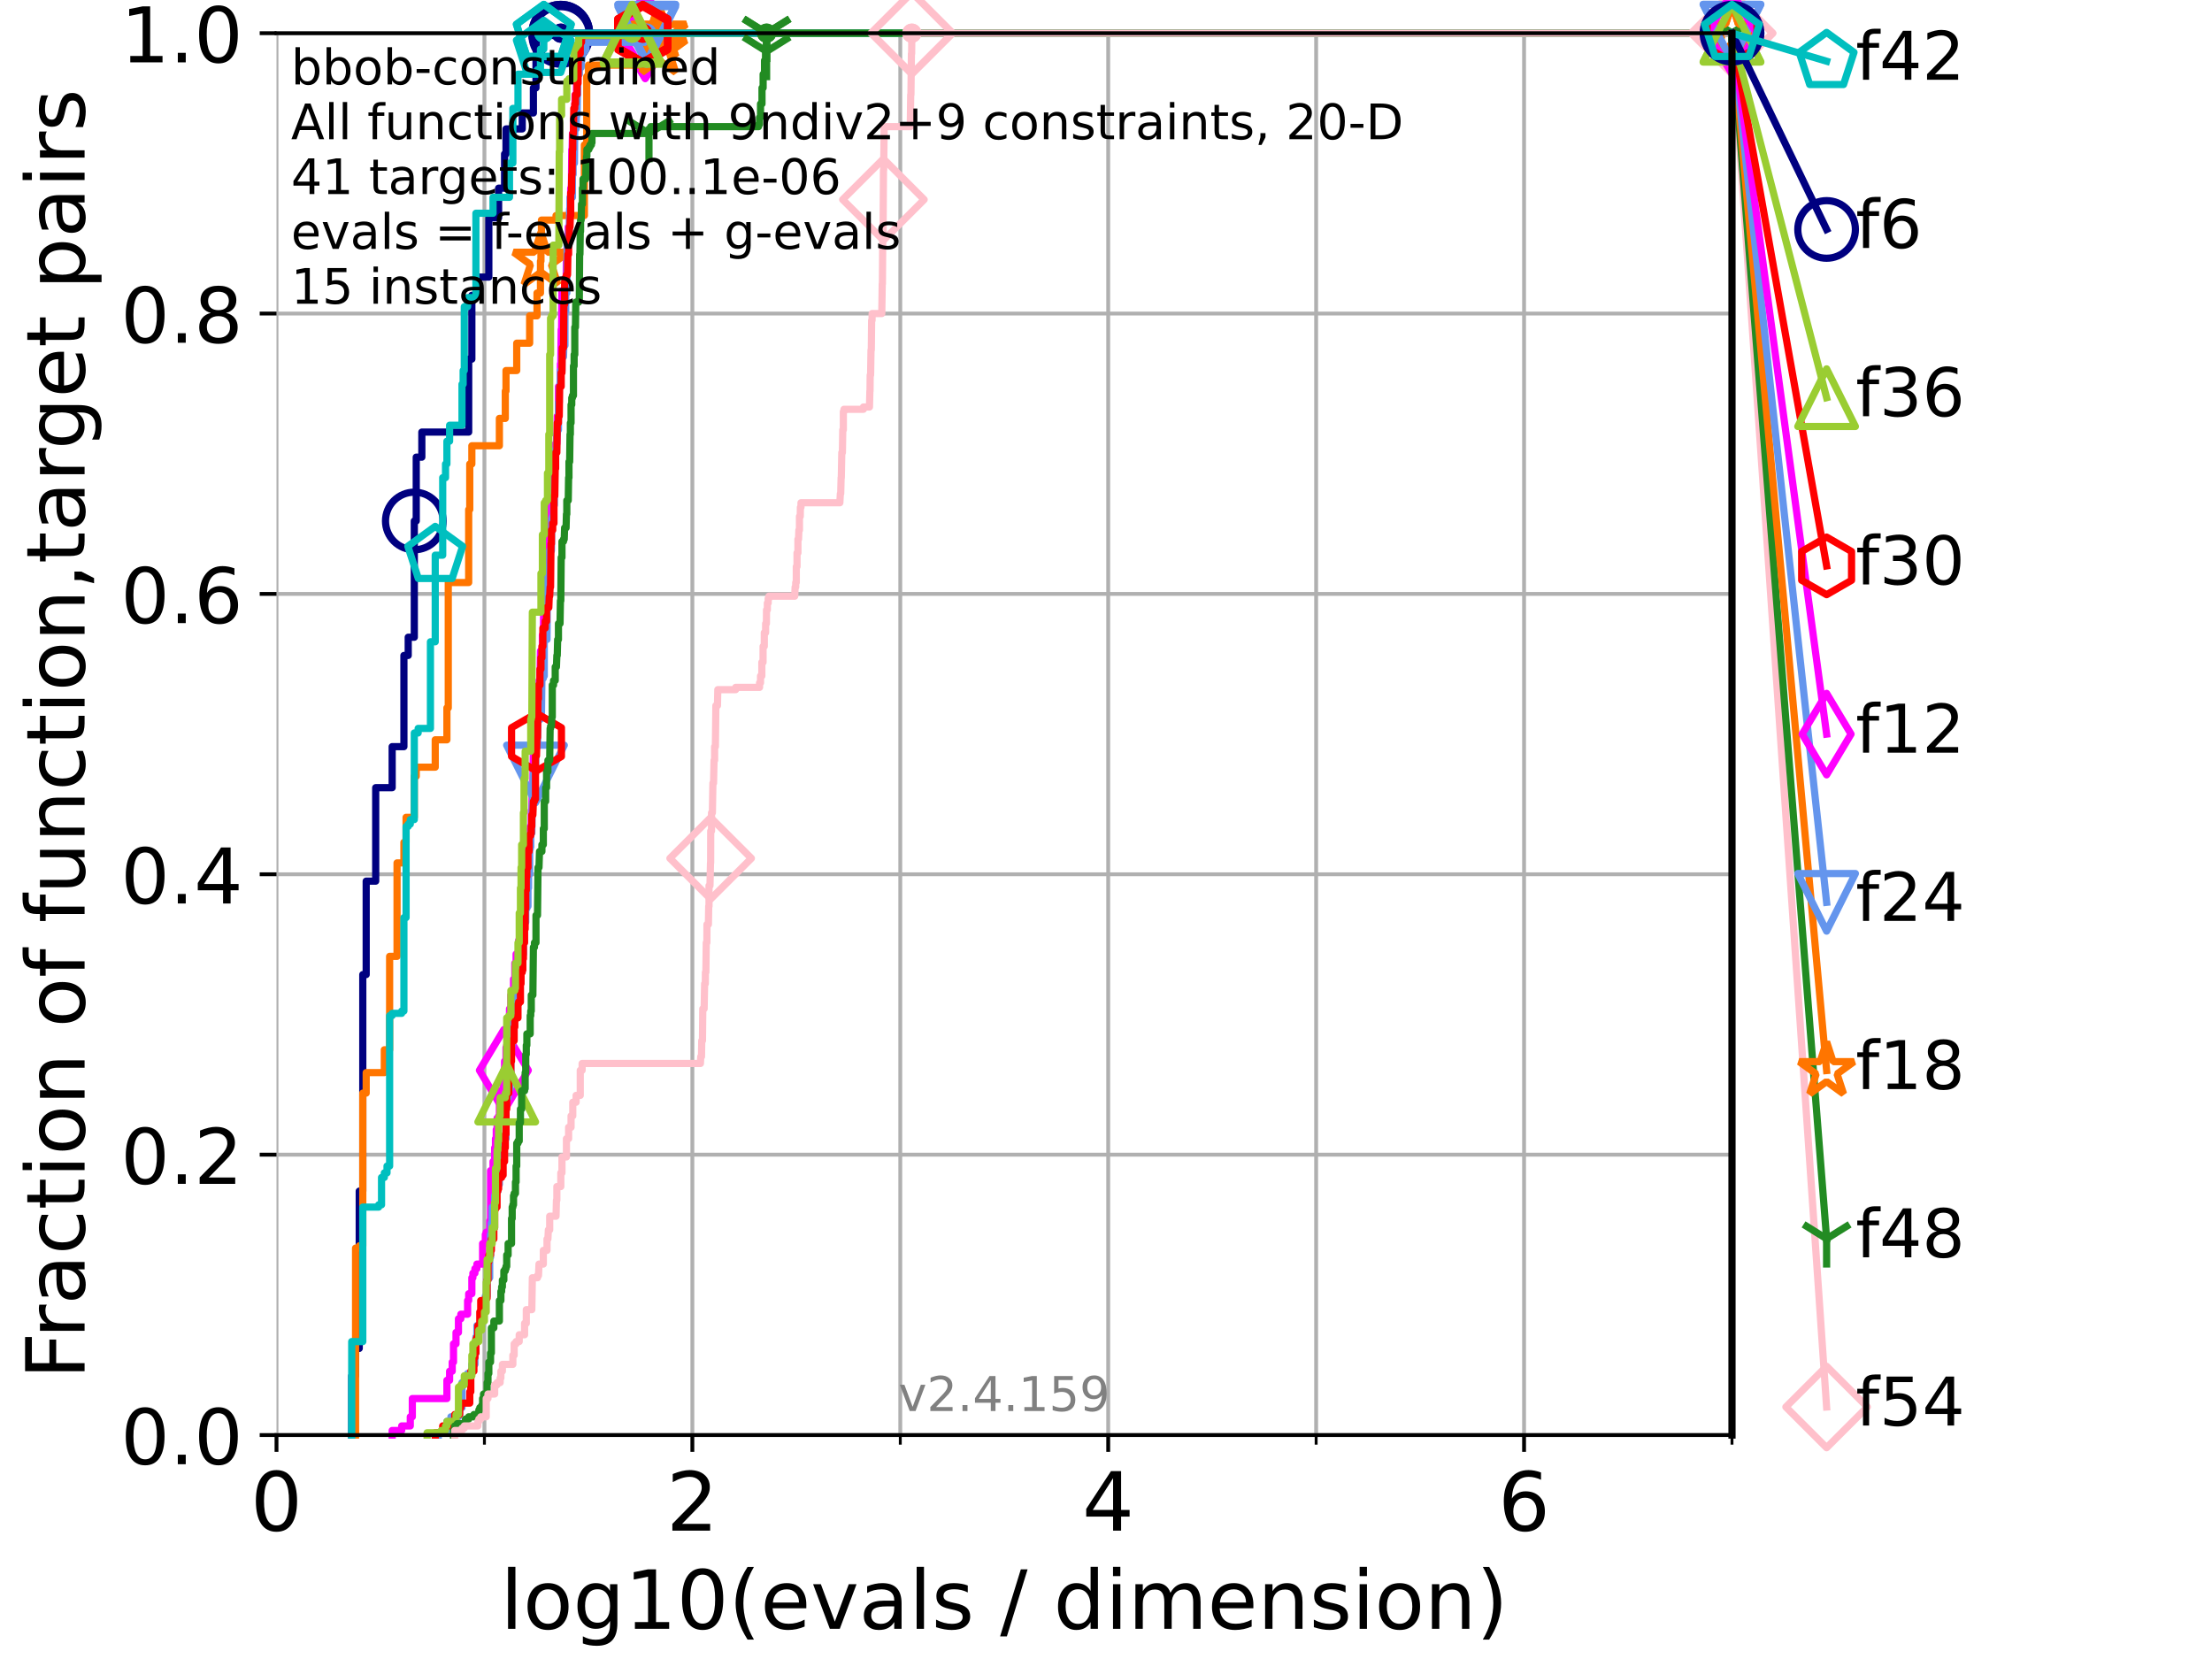 <?xml version="1.0" encoding="utf-8" standalone="no"?>
<!DOCTYPE svg PUBLIC "-//W3C//DTD SVG 1.1//EN"
  "http://www.w3.org/Graphics/SVG/1.1/DTD/svg11.dtd">
<!-- Created with matplotlib (https://matplotlib.org/) -->
<svg height="345.6pt" version="1.1" viewBox="0 0 460.8 345.6" width="460.8pt" xmlns="http://www.w3.org/2000/svg" xmlns:xlink="http://www.w3.org/1999/xlink">
 <defs>
  <style type="text/css">*{stroke-linecap:butt;stroke-linejoin:round;}</style>
 </defs>
 <g id="figure_1">
  <g id="patch_1">
   <path d="M 0 345.6 
L 460.8 345.6 
L 460.8 0 
L 0 0 
z
" style="fill:#ffffff;"/>
  </g>
  <g id="axes_1">
   <g id="patch_2">
    <path d="M 57.6 298.944 
L 360.806 298.944 
L 360.806 6.912 
L 57.6 6.912 
z
" style="fill:#ffffff;"/>
   </g>
   <g id="matplotlib.axis_1">
    <g id="xtick_1">
     <g id="line2d_1">
      <path clip-path="url(#p2a93e3f672)" d="M 57.6 298.944 
L 57.6 6.912 
" style="fill:none;stroke:#b0b0b0;stroke-linecap:square;stroke-width:0.8;"/>
     </g>
     <g id="line2d_2">
      <defs>
       <path d="M 0 0 
L 0 3.5 
" id="m194ea33c27" style="stroke:#000000;stroke-width:0.8;"/>
      </defs>
      <g>
       <use style="stroke:#000000;stroke-width:0.8;" x="57.6" xlink:href="#m194ea33c27" y="298.944"/>
      </g>
     </g>
     <g id="text_1">
      <!-- 0 -->
      <g transform="translate(52.192 318.861)scale(0.17 -0.17)">
       <defs>
        <path d="M 31.781 66.406 
Q 24.172 66.406 20.328 58.906 
Q 16.5 51.422 16.5 36.375 
Q 16.5 21.391 20.328 13.891 
Q 24.172 6.391 31.781 6.391 
Q 39.453 6.391 43.281 13.891 
Q 47.125 21.391 47.125 36.375 
Q 47.125 51.422 43.281 58.906 
Q 39.453 66.406 31.781 66.406 
z
M 31.781 74.219 
Q 44.047 74.219 50.516 64.516 
Q 56.984 54.828 56.984 36.375 
Q 56.984 17.969 50.516 8.266 
Q 44.047 -1.422 31.781 -1.422 
Q 19.531 -1.422 13.062 8.266 
Q 6.594 17.969 6.594 36.375 
Q 6.594 54.828 13.062 64.516 
Q 19.531 74.219 31.781 74.219 
z
" id="DejaVuSans-48"/>
       </defs>
       <use xlink:href="#DejaVuSans-48"/>
      </g>
     </g>
    </g>
    <g id="xtick_2">
     <g id="line2d_3">
      <path clip-path="url(#p2a93e3f672)" d="M 144.23 298.944 
L 144.23 6.912 
" style="fill:none;stroke:#b0b0b0;stroke-linecap:square;stroke-width:0.8;"/>
     </g>
     <g id="line2d_4">
      <g>
       <use style="stroke:#000000;stroke-width:0.8;" x="144.23" xlink:href="#m194ea33c27" y="298.944"/>
      </g>
     </g>
     <g id="text_2">
      <!-- 2 -->
      <g transform="translate(138.822 318.861)scale(0.17 -0.17)">
       <defs>
        <path d="M 19.188 8.297 
L 53.609 8.297 
L 53.609 0 
L 7.328 0 
L 7.328 8.297 
Q 12.938 14.109 22.625 23.891 
Q 32.328 33.688 34.812 36.531 
Q 39.547 41.844 41.422 45.531 
Q 43.312 49.219 43.312 52.781 
Q 43.312 58.594 39.234 62.25 
Q 35.156 65.922 28.609 65.922 
Q 23.969 65.922 18.812 64.312 
Q 13.672 62.703 7.812 59.422 
L 7.812 69.391 
Q 13.766 71.781 18.938 73 
Q 24.125 74.219 28.422 74.219 
Q 39.75 74.219 46.484 68.547 
Q 53.219 62.891 53.219 53.422 
Q 53.219 48.922 51.531 44.891 
Q 49.859 40.875 45.406 35.406 
Q 44.188 33.984 37.641 27.219 
Q 31.109 20.453 19.188 8.297 
z
" id="DejaVuSans-50"/>
       </defs>
       <use xlink:href="#DejaVuSans-50"/>
      </g>
     </g>
    </g>
    <g id="xtick_3">
     <g id="line2d_5">
      <path clip-path="url(#p2a93e3f672)" d="M 230.861 298.944 
L 230.861 6.912 
" style="fill:none;stroke:#b0b0b0;stroke-linecap:square;stroke-width:0.8;"/>
     </g>
     <g id="line2d_6">
      <g>
       <use style="stroke:#000000;stroke-width:0.8;" x="230.861" xlink:href="#m194ea33c27" y="298.944"/>
      </g>
     </g>
     <g id="text_3">
      <!-- 4 -->
      <g transform="translate(225.453 318.861)scale(0.17 -0.17)">
       <defs>
        <path d="M 37.797 64.312 
L 12.891 25.391 
L 37.797 25.391 
z
M 35.203 72.906 
L 47.609 72.906 
L 47.609 25.391 
L 58.016 25.391 
L 58.016 17.188 
L 47.609 17.188 
L 47.609 0 
L 37.797 0 
L 37.797 17.188 
L 4.891 17.188 
L 4.891 26.703 
z
" id="DejaVuSans-52"/>
       </defs>
       <use xlink:href="#DejaVuSans-52"/>
      </g>
     </g>
    </g>
    <g id="xtick_4">
     <g id="line2d_7">
      <path clip-path="url(#p2a93e3f672)" d="M 317.491 298.944 
L 317.491 6.912 
" style="fill:none;stroke:#b0b0b0;stroke-linecap:square;stroke-width:0.8;"/>
     </g>
     <g id="line2d_8">
      <g>
       <use style="stroke:#000000;stroke-width:0.8;" x="317.491" xlink:href="#m194ea33c27" y="298.944"/>
      </g>
     </g>
     <g id="text_4">
      <!-- 6 -->
      <g transform="translate(312.083 318.861)scale(0.17 -0.17)">
       <defs>
        <path d="M 33.016 40.375 
Q 26.375 40.375 22.484 35.828 
Q 18.609 31.297 18.609 23.391 
Q 18.609 15.531 22.484 10.953 
Q 26.375 6.391 33.016 6.391 
Q 39.656 6.391 43.531 10.953 
Q 47.406 15.531 47.406 23.391 
Q 47.406 31.297 43.531 35.828 
Q 39.656 40.375 33.016 40.375 
z
M 52.594 71.297 
L 52.594 62.312 
Q 48.875 64.062 45.094 64.984 
Q 41.312 65.922 37.594 65.922 
Q 27.828 65.922 22.672 59.328 
Q 17.531 52.734 16.797 39.406 
Q 19.672 43.656 24.016 45.922 
Q 28.375 48.188 33.594 48.188 
Q 44.578 48.188 50.953 41.516 
Q 57.328 34.859 57.328 23.391 
Q 57.328 12.156 50.688 5.359 
Q 44.047 -1.422 33.016 -1.422 
Q 20.359 -1.422 13.672 8.266 
Q 6.984 17.969 6.984 36.375 
Q 6.984 53.656 15.188 63.938 
Q 23.391 74.219 37.203 74.219 
Q 40.922 74.219 44.703 73.484 
Q 48.484 72.75 52.594 71.297 
z
" id="DejaVuSans-54"/>
       </defs>
       <use xlink:href="#DejaVuSans-54"/>
      </g>
     </g>
    </g>
    <g id="xtick_5">
     <g id="line2d_9">
      <path clip-path="url(#p2a93e3f672)" d="M 100.915 298.944 
L 100.915 6.912 
" style="fill:none;stroke:#b0b0b0;stroke-linecap:square;stroke-width:0.8;"/>
     </g>
     <g id="line2d_10">
      <defs>
       <path d="M 0 0 
L 0 2 
" id="m919cac7318" style="stroke:#000000;stroke-width:0.6;"/>
      </defs>
      <g>
       <use style="stroke:#000000;stroke-width:0.6;" x="100.915" xlink:href="#m919cac7318" y="298.944"/>
      </g>
     </g>
    </g>
    <g id="xtick_6">
     <g id="line2d_11">
      <path clip-path="url(#p2a93e3f672)" d="M 187.546 298.944 
L 187.546 6.912 
" style="fill:none;stroke:#b0b0b0;stroke-linecap:square;stroke-width:0.8;"/>
     </g>
     <g id="line2d_12">
      <g>
       <use style="stroke:#000000;stroke-width:0.6;" x="187.546" xlink:href="#m919cac7318" y="298.944"/>
      </g>
     </g>
    </g>
    <g id="xtick_7">
     <g id="line2d_13">
      <path clip-path="url(#p2a93e3f672)" d="M 274.176 298.944 
L 274.176 6.912 
" style="fill:none;stroke:#b0b0b0;stroke-linecap:square;stroke-width:0.8;"/>
     </g>
     <g id="line2d_14">
      <g>
       <use style="stroke:#000000;stroke-width:0.6;" x="274.176" xlink:href="#m919cac7318" y="298.944"/>
      </g>
     </g>
    </g>
    <g id="xtick_8">
     <g id="line2d_15">
      <path clip-path="url(#p2a93e3f672)" d="M 360.806 298.944 
L 360.806 6.912 
" style="fill:none;stroke:#b0b0b0;stroke-linecap:square;stroke-width:0.8;"/>
     </g>
     <g id="line2d_16">
      <g>
       <use style="stroke:#000000;stroke-width:0.6;" x="360.806" xlink:href="#m919cac7318" y="298.944"/>
      </g>
     </g>
    </g>
    <g id="text_5">
     <!-- log10(evals / dimension) -->
     <g transform="translate(104.239 339.314)scale(0.17 -0.17)">
      <defs>
       <path d="M 9.422 75.984 
L 18.406 75.984 
L 18.406 0 
L 9.422 0 
z
" id="DejaVuSans-108"/>
       <path d="M 30.609 48.391 
Q 23.391 48.391 19.188 42.75 
Q 14.984 37.109 14.984 27.297 
Q 14.984 17.484 19.156 11.844 
Q 23.344 6.203 30.609 6.203 
Q 37.797 6.203 41.984 11.859 
Q 46.188 17.531 46.188 27.297 
Q 46.188 37.016 41.984 42.703 
Q 37.797 48.391 30.609 48.391 
z
M 30.609 56 
Q 42.328 56 49.016 48.375 
Q 55.719 40.766 55.719 27.297 
Q 55.719 13.875 49.016 6.219 
Q 42.328 -1.422 30.609 -1.422 
Q 18.844 -1.422 12.172 6.219 
Q 5.516 13.875 5.516 27.297 
Q 5.516 40.766 12.172 48.375 
Q 18.844 56 30.609 56 
z
" id="DejaVuSans-111"/>
       <path d="M 45.406 27.984 
Q 45.406 37.75 41.375 43.109 
Q 37.359 48.484 30.078 48.484 
Q 22.859 48.484 18.828 43.109 
Q 14.797 37.75 14.797 27.984 
Q 14.797 18.266 18.828 12.891 
Q 22.859 7.516 30.078 7.516 
Q 37.359 7.516 41.375 12.891 
Q 45.406 18.266 45.406 27.984 
z
M 54.391 6.781 
Q 54.391 -7.172 48.188 -13.984 
Q 42 -20.797 29.203 -20.797 
Q 24.469 -20.797 20.266 -20.094 
Q 16.062 -19.391 12.109 -17.922 
L 12.109 -9.188 
Q 16.062 -11.328 19.922 -12.344 
Q 23.781 -13.375 27.781 -13.375 
Q 36.625 -13.375 41.016 -8.766 
Q 45.406 -4.156 45.406 5.172 
L 45.406 9.625 
Q 42.625 4.781 38.281 2.391 
Q 33.938 0 27.875 0 
Q 17.828 0 11.672 7.656 
Q 5.516 15.328 5.516 27.984 
Q 5.516 40.672 11.672 48.328 
Q 17.828 56 27.875 56 
Q 33.938 56 38.281 53.609 
Q 42.625 51.219 45.406 46.391 
L 45.406 54.688 
L 54.391 54.688 
z
" id="DejaVuSans-103"/>
       <path d="M 12.406 8.297 
L 28.516 8.297 
L 28.516 63.922 
L 10.984 60.406 
L 10.984 69.391 
L 28.422 72.906 
L 38.281 72.906 
L 38.281 8.297 
L 54.391 8.297 
L 54.391 0 
L 12.406 0 
z
" id="DejaVuSans-49"/>
       <path d="M 31 75.875 
Q 24.469 64.656 21.281 53.656 
Q 18.109 42.672 18.109 31.391 
Q 18.109 20.125 21.312 9.062 
Q 24.516 -2 31 -13.188 
L 23.188 -13.188 
Q 15.875 -1.703 12.234 9.375 
Q 8.594 20.453 8.594 31.391 
Q 8.594 42.281 12.203 53.312 
Q 15.828 64.359 23.188 75.875 
z
" id="DejaVuSans-40"/>
       <path d="M 56.203 29.594 
L 56.203 25.203 
L 14.891 25.203 
Q 15.484 15.922 20.484 11.062 
Q 25.484 6.203 34.422 6.203 
Q 39.594 6.203 44.453 7.469 
Q 49.312 8.734 54.109 11.281 
L 54.109 2.781 
Q 49.266 0.734 44.188 -0.344 
Q 39.109 -1.422 33.891 -1.422 
Q 20.797 -1.422 13.156 6.188 
Q 5.516 13.812 5.516 26.812 
Q 5.516 40.234 12.766 48.109 
Q 20.016 56 32.328 56 
Q 43.359 56 49.781 48.891 
Q 56.203 41.797 56.203 29.594 
z
M 47.219 32.234 
Q 47.125 39.594 43.094 43.984 
Q 39.062 48.391 32.422 48.391 
Q 24.906 48.391 20.391 44.141 
Q 15.875 39.891 15.188 32.172 
z
" id="DejaVuSans-101"/>
       <path d="M 2.984 54.688 
L 12.5 54.688 
L 29.594 8.797 
L 46.688 54.688 
L 56.203 54.688 
L 35.688 0 
L 23.484 0 
z
" id="DejaVuSans-118"/>
       <path d="M 34.281 27.484 
Q 23.391 27.484 19.188 25 
Q 14.984 22.516 14.984 16.5 
Q 14.984 11.719 18.141 8.906 
Q 21.297 6.109 26.703 6.109 
Q 34.188 6.109 38.703 11.406 
Q 43.219 16.703 43.219 25.484 
L 43.219 27.484 
z
M 52.203 31.203 
L 52.203 0 
L 43.219 0 
L 43.219 8.297 
Q 40.141 3.328 35.547 0.953 
Q 30.953 -1.422 24.312 -1.422 
Q 15.922 -1.422 10.953 3.297 
Q 6 8.016 6 15.922 
Q 6 25.141 12.172 29.828 
Q 18.359 34.516 30.609 34.516 
L 43.219 34.516 
L 43.219 35.406 
Q 43.219 41.609 39.141 45 
Q 35.062 48.391 27.688 48.391 
Q 23 48.391 18.547 47.266 
Q 14.109 46.141 10.016 43.891 
L 10.016 52.203 
Q 14.938 54.109 19.578 55.047 
Q 24.219 56 28.609 56 
Q 40.484 56 46.344 49.844 
Q 52.203 43.703 52.203 31.203 
z
" id="DejaVuSans-97"/>
       <path d="M 44.281 53.078 
L 44.281 44.578 
Q 40.484 46.531 36.375 47.5 
Q 32.281 48.484 27.875 48.484 
Q 21.188 48.484 17.844 46.438 
Q 14.5 44.391 14.5 40.281 
Q 14.5 37.156 16.891 35.375 
Q 19.281 33.594 26.516 31.984 
L 29.594 31.297 
Q 39.156 29.25 43.188 25.516 
Q 47.219 21.781 47.219 15.094 
Q 47.219 7.469 41.188 3.016 
Q 35.156 -1.422 24.609 -1.422 
Q 20.219 -1.422 15.453 -0.562 
Q 10.688 0.297 5.422 2 
L 5.422 11.281 
Q 10.406 8.688 15.234 7.391 
Q 20.062 6.109 24.812 6.109 
Q 31.156 6.109 34.562 8.281 
Q 37.984 10.453 37.984 14.406 
Q 37.984 18.062 35.516 20.016 
Q 33.062 21.969 24.703 23.781 
L 21.578 24.516 
Q 13.234 26.266 9.516 29.906 
Q 5.812 33.547 5.812 39.891 
Q 5.812 47.609 11.281 51.797 
Q 16.75 56 26.812 56 
Q 31.781 56 36.172 55.266 
Q 40.578 54.547 44.281 53.078 
z
" id="DejaVuSans-115"/>
       <path id="DejaVuSans-32"/>
       <path d="M 25.391 72.906 
L 33.688 72.906 
L 8.297 -9.281 
L 0 -9.281 
z
" id="DejaVuSans-47"/>
       <path d="M 45.406 46.391 
L 45.406 75.984 
L 54.391 75.984 
L 54.391 0 
L 45.406 0 
L 45.406 8.203 
Q 42.578 3.328 38.25 0.953 
Q 33.938 -1.422 27.875 -1.422 
Q 17.969 -1.422 11.734 6.484 
Q 5.516 14.406 5.516 27.297 
Q 5.516 40.188 11.734 48.094 
Q 17.969 56 27.875 56 
Q 33.938 56 38.25 53.625 
Q 42.578 51.266 45.406 46.391 
z
M 14.797 27.297 
Q 14.797 17.391 18.875 11.75 
Q 22.953 6.109 30.078 6.109 
Q 37.203 6.109 41.297 11.75 
Q 45.406 17.391 45.406 27.297 
Q 45.406 37.203 41.297 42.844 
Q 37.203 48.484 30.078 48.484 
Q 22.953 48.484 18.875 42.844 
Q 14.797 37.203 14.797 27.297 
z
" id="DejaVuSans-100"/>
       <path d="M 9.422 54.688 
L 18.406 54.688 
L 18.406 0 
L 9.422 0 
z
M 9.422 75.984 
L 18.406 75.984 
L 18.406 64.594 
L 9.422 64.594 
z
" id="DejaVuSans-105"/>
       <path d="M 52 44.188 
Q 55.375 50.25 60.062 53.125 
Q 64.75 56 71.094 56 
Q 79.641 56 84.281 50.016 
Q 88.922 44.047 88.922 33.016 
L 88.922 0 
L 79.891 0 
L 79.891 32.719 
Q 79.891 40.578 77.094 44.375 
Q 74.312 48.188 68.609 48.188 
Q 61.625 48.188 57.562 43.547 
Q 53.516 38.922 53.516 30.906 
L 53.516 0 
L 44.484 0 
L 44.484 32.719 
Q 44.484 40.625 41.703 44.406 
Q 38.922 48.188 33.109 48.188 
Q 26.219 48.188 22.156 43.531 
Q 18.109 38.875 18.109 30.906 
L 18.109 0 
L 9.078 0 
L 9.078 54.688 
L 18.109 54.688 
L 18.109 46.188 
Q 21.188 51.219 25.484 53.609 
Q 29.781 56 35.688 56 
Q 41.656 56 45.828 52.969 
Q 50 49.953 52 44.188 
z
" id="DejaVuSans-109"/>
       <path d="M 54.891 33.016 
L 54.891 0 
L 45.906 0 
L 45.906 32.719 
Q 45.906 40.484 42.875 44.328 
Q 39.844 48.188 33.797 48.188 
Q 26.516 48.188 22.312 43.547 
Q 18.109 38.922 18.109 30.906 
L 18.109 0 
L 9.078 0 
L 9.078 54.688 
L 18.109 54.688 
L 18.109 46.188 
Q 21.344 51.125 25.703 53.562 
Q 30.078 56 35.797 56 
Q 45.219 56 50.047 50.172 
Q 54.891 44.344 54.891 33.016 
z
" id="DejaVuSans-110"/>
       <path d="M 8.016 75.875 
L 15.828 75.875 
Q 23.141 64.359 26.781 53.312 
Q 30.422 42.281 30.422 31.391 
Q 30.422 20.453 26.781 9.375 
Q 23.141 -1.703 15.828 -13.188 
L 8.016 -13.188 
Q 14.5 -2 17.703 9.062 
Q 20.906 20.125 20.906 31.391 
Q 20.906 42.672 17.703 53.656 
Q 14.5 64.656 8.016 75.875 
z
" id="DejaVuSans-41"/>
      </defs>
      <use xlink:href="#DejaVuSans-108"/>
      <use x="27.783" xlink:href="#DejaVuSans-111"/>
      <use x="88.965" xlink:href="#DejaVuSans-103"/>
      <use x="152.441" xlink:href="#DejaVuSans-49"/>
      <use x="216.064" xlink:href="#DejaVuSans-48"/>
      <use x="279.688" xlink:href="#DejaVuSans-40"/>
      <use x="318.701" xlink:href="#DejaVuSans-101"/>
      <use x="380.225" xlink:href="#DejaVuSans-118"/>
      <use x="439.404" xlink:href="#DejaVuSans-97"/>
      <use x="500.684" xlink:href="#DejaVuSans-108"/>
      <use x="528.467" xlink:href="#DejaVuSans-115"/>
      <use x="580.566" xlink:href="#DejaVuSans-32"/>
      <use x="612.354" xlink:href="#DejaVuSans-47"/>
      <use x="646.045" xlink:href="#DejaVuSans-32"/>
      <use x="677.832" xlink:href="#DejaVuSans-100"/>
      <use x="741.309" xlink:href="#DejaVuSans-105"/>
      <use x="769.092" xlink:href="#DejaVuSans-109"/>
      <use x="866.504" xlink:href="#DejaVuSans-101"/>
      <use x="928.027" xlink:href="#DejaVuSans-110"/>
      <use x="991.406" xlink:href="#DejaVuSans-115"/>
      <use x="1043.506" xlink:href="#DejaVuSans-105"/>
      <use x="1071.289" xlink:href="#DejaVuSans-111"/>
      <use x="1132.471" xlink:href="#DejaVuSans-110"/>
      <use x="1195.85" xlink:href="#DejaVuSans-41"/>
     </g>
    </g>
   </g>
   <g id="matplotlib.axis_2">
    <g id="ytick_1">
     <g id="line2d_17">
      <path clip-path="url(#p2a93e3f672)" d="M 57.6 298.944 
L 360.806 298.944 
" style="fill:none;stroke:#b0b0b0;stroke-linecap:square;stroke-width:0.8;"/>
     </g>
     <g id="line2d_18">
      <defs>
       <path d="M 0 0 
L -3.5 0 
" id="m3f3da2e23c" style="stroke:#000000;stroke-width:0.8;"/>
      </defs>
      <g>
       <use style="stroke:#000000;stroke-width:0.8;" x="57.6" xlink:href="#m3f3da2e23c" y="298.944"/>
      </g>
     </g>
     <g id="text_6">
      <!-- 0.0 -->
      <g transform="translate(25.155 305.023)scale(0.16 -0.16)">
       <defs>
        <path d="M 10.688 12.406 
L 21 12.406 
L 21 0 
L 10.688 0 
z
" id="DejaVuSans-46"/>
       </defs>
       <use xlink:href="#DejaVuSans-48"/>
       <use x="63.623" xlink:href="#DejaVuSans-46"/>
       <use x="95.41" xlink:href="#DejaVuSans-48"/>
      </g>
     </g>
    </g>
    <g id="ytick_2">
     <g id="line2d_19">
      <path clip-path="url(#p2a93e3f672)" d="M 57.6 240.538 
L 360.806 240.538 
" style="fill:none;stroke:#b0b0b0;stroke-linecap:square;stroke-width:0.8;"/>
     </g>
     <g id="line2d_20">
      <g>
       <use style="stroke:#000000;stroke-width:0.8;" x="57.6" xlink:href="#m3f3da2e23c" y="240.538"/>
      </g>
     </g>
     <g id="text_7">
      <!-- 0.2 -->
      <g transform="translate(25.155 246.616)scale(0.16 -0.16)">
       <use xlink:href="#DejaVuSans-48"/>
       <use x="63.623" xlink:href="#DejaVuSans-46"/>
       <use x="95.41" xlink:href="#DejaVuSans-50"/>
      </g>
     </g>
    </g>
    <g id="ytick_3">
     <g id="line2d_21">
      <path clip-path="url(#p2a93e3f672)" d="M 57.6 182.131 
L 360.806 182.131 
" style="fill:none;stroke:#b0b0b0;stroke-linecap:square;stroke-width:0.8;"/>
     </g>
     <g id="line2d_22">
      <g>
       <use style="stroke:#000000;stroke-width:0.8;" x="57.6" xlink:href="#m3f3da2e23c" y="182.131"/>
      </g>
     </g>
     <g id="text_8">
      <!-- 0.4 -->
      <g transform="translate(25.155 188.21)scale(0.16 -0.16)">
       <use xlink:href="#DejaVuSans-48"/>
       <use x="63.623" xlink:href="#DejaVuSans-46"/>
       <use x="95.41" xlink:href="#DejaVuSans-52"/>
      </g>
     </g>
    </g>
    <g id="ytick_4">
     <g id="line2d_23">
      <path clip-path="url(#p2a93e3f672)" d="M 57.6 123.725 
L 360.806 123.725 
" style="fill:none;stroke:#b0b0b0;stroke-linecap:square;stroke-width:0.8;"/>
     </g>
     <g id="line2d_24">
      <g>
       <use style="stroke:#000000;stroke-width:0.8;" x="57.6" xlink:href="#m3f3da2e23c" y="123.725"/>
      </g>
     </g>
     <g id="text_9">
      <!-- 0.6 -->
      <g transform="translate(25.155 129.804)scale(0.16 -0.16)">
       <use xlink:href="#DejaVuSans-48"/>
       <use x="63.623" xlink:href="#DejaVuSans-46"/>
       <use x="95.41" xlink:href="#DejaVuSans-54"/>
      </g>
     </g>
    </g>
    <g id="ytick_5">
     <g id="line2d_25">
      <path clip-path="url(#p2a93e3f672)" d="M 57.6 65.318 
L 360.806 65.318 
" style="fill:none;stroke:#b0b0b0;stroke-linecap:square;stroke-width:0.8;"/>
     </g>
     <g id="line2d_26">
      <g>
       <use style="stroke:#000000;stroke-width:0.8;" x="57.6" xlink:href="#m3f3da2e23c" y="65.318"/>
      </g>
     </g>
     <g id="text_10">
      <!-- 0.8 -->
      <g transform="translate(25.155 71.397)scale(0.16 -0.16)">
       <defs>
        <path d="M 31.781 34.625 
Q 24.75 34.625 20.719 30.859 
Q 16.703 27.094 16.703 20.516 
Q 16.703 13.922 20.719 10.156 
Q 24.75 6.391 31.781 6.391 
Q 38.812 6.391 42.859 10.172 
Q 46.922 13.969 46.922 20.516 
Q 46.922 27.094 42.891 30.859 
Q 38.875 34.625 31.781 34.625 
z
M 21.922 38.812 
Q 15.578 40.375 12.031 44.719 
Q 8.5 49.078 8.5 55.328 
Q 8.5 64.062 14.719 69.141 
Q 20.953 74.219 31.781 74.219 
Q 42.672 74.219 48.875 69.141 
Q 55.078 64.062 55.078 55.328 
Q 55.078 49.078 51.531 44.719 
Q 48 40.375 41.703 38.812 
Q 48.828 37.156 52.797 32.312 
Q 56.781 27.484 56.781 20.516 
Q 56.781 9.906 50.312 4.234 
Q 43.844 -1.422 31.781 -1.422 
Q 19.734 -1.422 13.25 4.234 
Q 6.781 9.906 6.781 20.516 
Q 6.781 27.484 10.781 32.312 
Q 14.797 37.156 21.922 38.812 
z
M 18.312 54.391 
Q 18.312 48.734 21.844 45.562 
Q 25.391 42.391 31.781 42.391 
Q 38.141 42.391 41.719 45.562 
Q 45.312 48.734 45.312 54.391 
Q 45.312 60.062 41.719 63.234 
Q 38.141 66.406 31.781 66.406 
Q 25.391 66.406 21.844 63.234 
Q 18.312 60.062 18.312 54.391 
z
" id="DejaVuSans-56"/>
       </defs>
       <use xlink:href="#DejaVuSans-48"/>
       <use x="63.623" xlink:href="#DejaVuSans-46"/>
       <use x="95.41" xlink:href="#DejaVuSans-56"/>
      </g>
     </g>
    </g>
    <g id="ytick_6">
     <g id="line2d_27">
      <path clip-path="url(#p2a93e3f672)" d="M 57.6 6.912 
L 360.806 6.912 
" style="fill:none;stroke:#b0b0b0;stroke-linecap:square;stroke-width:0.8;"/>
     </g>
     <g id="line2d_28">
      <g>
       <use style="stroke:#000000;stroke-width:0.8;" x="57.6" xlink:href="#m3f3da2e23c" y="6.912"/>
      </g>
     </g>
     <g id="text_11">
      <!-- 1.0 -->
      <g transform="translate(25.155 12.991)scale(0.16 -0.16)">
       <use xlink:href="#DejaVuSans-49"/>
       <use x="63.623" xlink:href="#DejaVuSans-46"/>
       <use x="95.41" xlink:href="#DejaVuSans-48"/>
      </g>
     </g>
    </g>
    <g id="text_12">
     <!-- Fraction of function,target pairs -->
     <g transform="translate(17.62 287.313)rotate(-90)scale(0.17 -0.17)">
      <defs>
       <path d="M 9.812 72.906 
L 51.703 72.906 
L 51.703 64.594 
L 19.672 64.594 
L 19.672 43.109 
L 48.578 43.109 
L 48.578 34.812 
L 19.672 34.812 
L 19.672 0 
L 9.812 0 
z
" id="DejaVuSans-70"/>
       <path d="M 41.109 46.297 
Q 39.594 47.172 37.812 47.578 
Q 36.031 48 33.891 48 
Q 26.266 48 22.188 43.047 
Q 18.109 38.094 18.109 28.812 
L 18.109 0 
L 9.078 0 
L 9.078 54.688 
L 18.109 54.688 
L 18.109 46.188 
Q 20.953 51.172 25.484 53.578 
Q 30.031 56 36.531 56 
Q 37.453 56 38.578 55.875 
Q 39.703 55.766 41.062 55.516 
z
" id="DejaVuSans-114"/>
       <path d="M 48.781 52.594 
L 48.781 44.188 
Q 44.969 46.297 41.141 47.344 
Q 37.312 48.391 33.406 48.391 
Q 24.656 48.391 19.812 42.844 
Q 14.984 37.312 14.984 27.297 
Q 14.984 17.281 19.812 11.734 
Q 24.656 6.203 33.406 6.203 
Q 37.312 6.203 41.141 7.25 
Q 44.969 8.297 48.781 10.406 
L 48.781 2.094 
Q 45.016 0.344 40.984 -0.531 
Q 36.969 -1.422 32.422 -1.422 
Q 20.062 -1.422 12.781 6.344 
Q 5.516 14.109 5.516 27.297 
Q 5.516 40.672 12.859 48.328 
Q 20.219 56 33.016 56 
Q 37.156 56 41.109 55.141 
Q 45.062 54.297 48.781 52.594 
z
" id="DejaVuSans-99"/>
       <path d="M 18.312 70.219 
L 18.312 54.688 
L 36.812 54.688 
L 36.812 47.703 
L 18.312 47.703 
L 18.312 18.016 
Q 18.312 11.328 20.141 9.422 
Q 21.969 7.516 27.594 7.516 
L 36.812 7.516 
L 36.812 0 
L 27.594 0 
Q 17.188 0 13.234 3.875 
Q 9.281 7.766 9.281 18.016 
L 9.281 47.703 
L 2.688 47.703 
L 2.688 54.688 
L 9.281 54.688 
L 9.281 70.219 
z
" id="DejaVuSans-116"/>
       <path d="M 37.109 75.984 
L 37.109 68.5 
L 28.516 68.5 
Q 23.688 68.5 21.797 66.547 
Q 19.922 64.594 19.922 59.516 
L 19.922 54.688 
L 34.719 54.688 
L 34.719 47.703 
L 19.922 47.703 
L 19.922 0 
L 10.891 0 
L 10.891 47.703 
L 2.297 47.703 
L 2.297 54.688 
L 10.891 54.688 
L 10.891 58.5 
Q 10.891 67.625 15.141 71.797 
Q 19.391 75.984 28.609 75.984 
z
" id="DejaVuSans-102"/>
       <path d="M 8.5 21.578 
L 8.5 54.688 
L 17.484 54.688 
L 17.484 21.922 
Q 17.484 14.156 20.5 10.266 
Q 23.531 6.391 29.594 6.391 
Q 36.859 6.391 41.078 11.031 
Q 45.312 15.672 45.312 23.688 
L 45.312 54.688 
L 54.297 54.688 
L 54.297 0 
L 45.312 0 
L 45.312 8.406 
Q 42.047 3.422 37.719 1 
Q 33.406 -1.422 27.688 -1.422 
Q 18.266 -1.422 13.375 4.438 
Q 8.5 10.297 8.5 21.578 
z
M 31.109 56 
z
" id="DejaVuSans-117"/>
       <path d="M 11.719 12.406 
L 22.016 12.406 
L 22.016 4 
L 14.016 -11.625 
L 7.719 -11.625 
L 11.719 4 
z
" id="DejaVuSans-44"/>
       <path d="M 18.109 8.203 
L 18.109 -20.797 
L 9.078 -20.797 
L 9.078 54.688 
L 18.109 54.688 
L 18.109 46.391 
Q 20.953 51.266 25.266 53.625 
Q 29.594 56 35.594 56 
Q 45.562 56 51.781 48.094 
Q 58.016 40.188 58.016 27.297 
Q 58.016 14.406 51.781 6.484 
Q 45.562 -1.422 35.594 -1.422 
Q 29.594 -1.422 25.266 0.953 
Q 20.953 3.328 18.109 8.203 
z
M 48.688 27.297 
Q 48.688 37.203 44.609 42.844 
Q 40.531 48.484 33.406 48.484 
Q 26.266 48.484 22.188 42.844 
Q 18.109 37.203 18.109 27.297 
Q 18.109 17.391 22.188 11.75 
Q 26.266 6.109 33.406 6.109 
Q 40.531 6.109 44.609 11.75 
Q 48.688 17.391 48.688 27.297 
z
" id="DejaVuSans-112"/>
      </defs>
      <use xlink:href="#DejaVuSans-70"/>
      <use x="50.27" xlink:href="#DejaVuSans-114"/>
      <use x="91.383" xlink:href="#DejaVuSans-97"/>
      <use x="152.662" xlink:href="#DejaVuSans-99"/>
      <use x="207.643" xlink:href="#DejaVuSans-116"/>
      <use x="246.852" xlink:href="#DejaVuSans-105"/>
      <use x="274.635" xlink:href="#DejaVuSans-111"/>
      <use x="335.816" xlink:href="#DejaVuSans-110"/>
      <use x="399.195" xlink:href="#DejaVuSans-32"/>
      <use x="430.982" xlink:href="#DejaVuSans-111"/>
      <use x="492.164" xlink:href="#DejaVuSans-102"/>
      <use x="527.369" xlink:href="#DejaVuSans-32"/>
      <use x="559.156" xlink:href="#DejaVuSans-102"/>
      <use x="594.361" xlink:href="#DejaVuSans-117"/>
      <use x="657.74" xlink:href="#DejaVuSans-110"/>
      <use x="721.119" xlink:href="#DejaVuSans-99"/>
      <use x="776.1" xlink:href="#DejaVuSans-116"/>
      <use x="815.309" xlink:href="#DejaVuSans-105"/>
      <use x="843.092" xlink:href="#DejaVuSans-111"/>
      <use x="904.273" xlink:href="#DejaVuSans-110"/>
      <use x="967.652" xlink:href="#DejaVuSans-44"/>
      <use x="999.439" xlink:href="#DejaVuSans-116"/>
      <use x="1038.648" xlink:href="#DejaVuSans-97"/>
      <use x="1099.928" xlink:href="#DejaVuSans-114"/>
      <use x="1139.291" xlink:href="#DejaVuSans-103"/>
      <use x="1202.768" xlink:href="#DejaVuSans-101"/>
      <use x="1264.291" xlink:href="#DejaVuSans-116"/>
      <use x="1303.5" xlink:href="#DejaVuSans-32"/>
      <use x="1335.287" xlink:href="#DejaVuSans-112"/>
      <use x="1398.764" xlink:href="#DejaVuSans-97"/>
      <use x="1460.043" xlink:href="#DejaVuSans-105"/>
      <use x="1487.826" xlink:href="#DejaVuSans-114"/>
      <use x="1528.939" xlink:href="#DejaVuSans-115"/>
     </g>
    </g>
   </g>
   <g id="line2d_29">
    <defs>
     <path d="M 0 1.5 
C 0.398 1.5 0.779 1.342 1.061 1.061 
C 1.342 0.779 1.5 0.398 1.5 0 
C 1.5 -0.398 1.342 -0.779 1.061 -1.061 
C 0.779 -1.342 0.398 -1.5 0 -1.5 
C -0.398 -1.5 -0.779 -1.342 -1.061 -1.061 
C -1.342 -0.779 -1.5 -0.398 -1.5 0 
C -1.5 0.398 -1.342 0.779 -1.061 1.061 
C -0.779 1.342 -0.398 1.5 0 1.5 
z
" id="mff0e7eb67c" style="stroke:#000080;"/>
    </defs>
    <g>
     <use style="fill:#000080;stroke:#000080;" x="116.827" xlink:href="#mff0e7eb67c" y="6.912"/>
     <use style="fill:#000080;stroke:#000080;" x="116.827" xlink:href="#mff0e7eb67c" y="6.912"/>
    </g>
   </g>
   <g id="line2d_30">
    <path d="M 73.268 298.944 
L 73.268 286.598 
L 74.069 286.598 
L 74.069 280.9 
L 74.837 280.9 
L 74.837 248.135 
L 75.575 248.135 
L 75.575 203.025 
L 76.285 203.025 
L 76.285 183.556 
L 78.267 183.556 
L 78.267 164.087 
L 81.696 164.087 
L 81.696 155.54 
L 84.143 155.54 
L 84.143 136.546 
L 85.039 136.546 
L 85.039 132.747 
L 86.307 132.747 
L 86.307 108.53 
L 86.712 108.53 
L 86.712 95.234 
L 87.876 95.234 
L 87.876 90.011 
L 97.635 90.011 
L 97.635 74.815 
L 98.295 74.815 
L 98.295 61.52 
L 99.55 61.52 
L 99.55 57.721 
L 101.833 57.721 
L 101.833 45.375 
L 103.869 45.375 
L 103.869 39.202 
L 105.113 39.202 
L 105.113 32.079 
L 105.411 32.079 
L 105.411 26.856 
L 108.792 26.856 
L 108.792 23.532 
L 111.117 23.532 
L 111.117 18.308 
L 111.656 18.308 
L 111.656 12.135 
L 111.762 12.135 
L 111.762 7.387 
L 116.827 7.387 
L 116.827 6.912 
L 360.806 6.912 
" style="fill:none;stroke:#000080;stroke-linecap:square;stroke-width:1.5;"/>
   </g>
   <g id="line2d_31">
    <defs>
     <path d="M 0 6 
C 1.591 6 3.117 5.368 4.243 4.243 
C 5.368 3.117 6 1.591 6 0 
C 6 -1.591 5.368 -3.117 4.243 -4.243 
C 3.117 -5.368 1.591 -6 0 -6 
C -1.591 -6 -3.117 -5.368 -4.243 -4.243 
C -5.368 -3.117 -6 -1.591 -6 0 
C -6 1.591 -5.368 3.117 -4.243 4.243 
C -3.117 5.368 -1.591 6 0 6 
z
" id="mb034f04fd4" style="stroke:#000080;stroke-width:1.5;"/>
    </defs>
    <g>
     <use style="fill-opacity:0;stroke:#000080;stroke-width:1.5;" x="86.307" xlink:href="#mb034f04fd4" y="108.53"/>
     <use style="fill-opacity:0;stroke:#000080;stroke-width:1.5;" x="116.827" xlink:href="#mb034f04fd4" y="7.387"/>
     <use style="fill-opacity:0;stroke:#000080;stroke-width:1.5;" x="116.827" xlink:href="#mb034f04fd4" y="6.912"/>
     <use style="fill-opacity:0;stroke:#000080;stroke-width:1.5;" x="116.827" xlink:href="#mb034f04fd4" y="6.912"/>
     <use style="fill-opacity:0;stroke:#000080;stroke-width:1.5;" x="360.806" xlink:href="#mb034f04fd4" y="6.912"/>
    </g>
   </g>
   <g id="line2d_32">
    <path style="fill:none;stroke:#000080;stroke-linecap:square;stroke-width:1.5;"/>
    <g/>
   </g>
   <g id="line2d_33">
    <defs>
     <path d="M 0 1.5 
C 0.398 1.5 0.779 1.342 1.061 1.061 
C 1.342 0.779 1.5 0.398 1.5 0 
C 1.5 -0.398 1.342 -0.779 1.061 -1.061 
C 0.779 -1.342 0.398 -1.5 0 -1.5 
C -0.398 -1.5 -0.779 -1.342 -1.061 -1.061 
C -1.342 -0.779 -1.5 -0.398 -1.5 0 
C -1.5 0.398 -1.342 0.779 -1.061 1.061 
C -0.779 1.342 -0.398 1.5 0 1.5 
z
" id="m9733402c29" style="stroke:#ff00ff;"/>
    </defs>
    <g>
     <use style="fill:#ff00ff;stroke:#ff00ff;" x="134.416" xlink:href="#m9733402c29" y="6.912"/>
     <use style="fill:#ff00ff;stroke:#ff00ff;" x="134.416" xlink:href="#m9733402c29" y="6.912"/>
    </g>
   </g>
   <g id="line2d_34">
    <path d="M 81.696 298.944 
L 81.696 297.994 
L 83.678 297.994 
L 83.678 297.045 
L 85.471 297.045 
L 85.471 295.145 
L 85.894 295.145 
L 85.894 291.346 
L 93.099 291.346 
L 93.099 287.548 
L 93.66 287.548 
L 93.66 285.648 
L 94.206 285.648 
L 94.206 283.749 
L 94.472 283.749 
L 94.472 279.95 
L 94.995 279.95 
L 94.995 277.576 
L 95.503 277.576 
L 95.503 274.727 
L 95.999 274.727 
L 95.999 273.777 
L 97.41 273.777 
L 97.41 270.928 
L 97.635 270.928 
L 97.635 269.503 
L 98.295 269.503 
L 98.295 266.179 
L 98.51 266.179 
L 98.51 265.23 
L 98.933 265.23 
L 98.933 264.28 
L 99.347 264.28 
L 99.347 263.33 
L 100.535 263.33 
L 100.535 259.057 
L 101.102 259.057 
L 101.102 257.157 
L 101.288 257.157 
L 101.288 256.682 
L 102.011 256.682 
L 102.011 254.308 
L 102.188 254.308 
L 102.188 243.862 
L 102.708 243.862 
L 102.708 241.962 
L 103.047 241.962 
L 103.047 239.113 
L 103.214 239.113 
L 103.214 237.214 
L 103.38 237.214 
L 103.38 235.314 
L 103.544 235.314 
L 103.544 232.94 
L 103.869 232.94 
L 103.869 232.465 
L 104.029 232.465 
L 104.029 228.666 
L 104.188 228.666 
L 104.188 227.242 
L 104.809 227.242 
L 104.809 225.342 
L 104.962 225.342 
L 104.962 222.968 
L 105.113 222.968 
L 105.113 221.069 
L 105.411 221.069 
L 105.411 218.22 
L 105.559 218.22 
L 105.559 217.745 
L 105.995 217.745 
L 105.995 214.421 
L 106.138 214.421 
L 106.138 210.147 
L 106.421 210.147 
L 106.421 207.298 
L 106.974 207.298 
L 106.974 203.974 
L 107.245 203.974 
L 107.245 200.65 
L 107.512 200.65 
L 107.512 198.751 
L 108.034 198.751 
L 108.034 195.902 
L 108.29 195.902 
L 108.29 192.578 
L 108.417 192.578 
L 108.417 190.204 
L 108.668 190.204 
L 108.668 189.729 
L 108.792 189.729 
L 108.792 182.606 
L 108.915 182.606 
L 108.915 180.232 
L 109.159 180.232 
L 109.159 177.383 
L 109.757 177.383 
L 109.757 175.958 
L 109.874 175.958 
L 109.874 174.059 
L 110.106 174.059 
L 110.106 173.109 
L 110.449 173.109 
L 110.449 172.159 
L 110.675 172.159 
L 110.675 168.835 
L 110.786 168.835 
L 110.897 163.612 
L 111.007 163.612 
L 111.117 155.54 
L 111.55 155.54 
L 111.656 153.165 
L 111.762 153.165 
L 111.868 146.992 
L 111.972 146.992 
L 111.972 144.143 
L 112.283 144.143 
L 112.283 141.769 
L 112.488 141.769 
L 112.589 135.596 
L 112.989 135.596 
L 112.989 132.272 
L 113.186 132.272 
L 113.284 125.149 
L 113.381 125.149 
L 113.478 118.501 
L 113.574 118.501 
L 113.67 115.178 
L 114.327 115.178 
L 114.419 109.954 
L 114.51 109.954 
L 114.51 107.58 
L 114.692 107.58 
L 114.782 101.882 
L 114.962 101.882 
L 114.962 99.033 
L 115.227 99.033 
L 115.227 97.133 
L 115.662 97.133 
L 115.747 92.385 
L 116.002 92.385 
L 116.086 86.687 
L 116.337 86.687 
L 116.337 80.514 
L 116.665 80.514 
L 116.746 75.765 
L 116.827 75.765 
L 116.908 68.642 
L 116.988 68.642 
L 117.068 60.57 
L 117.618 60.57 
L 117.618 60.095 
L 117.925 60.095 
L 118.001 52.023 
L 118.302 52.023 
L 118.376 47.274 
L 118.672 47.274 
L 118.672 43.95 
L 118.817 43.95 
L 118.89 39.202 
L 119.034 39.202 
L 119.106 31.129 
L 119.177 31.129 
L 119.248 27.805 
L 119.46 27.805 
L 119.53 24.481 
L 119.739 24.481 
L 119.808 19.733 
L 120.081 19.733 
L 120.149 15.459 
L 120.284 15.459 
L 120.351 13.085 
L 120.683 13.085 
L 120.683 12.61 
L 120.879 12.61 
L 120.879 9.286 
L 121.009 9.286 
L 121.009 8.811 
L 121.202 8.811 
L 121.202 8.337 
L 134.064 8.337 
L 134.064 7.862 
L 134.416 7.862 
L 134.416 6.912 
L 360.806 6.912 
L 360.806 6.912 
" style="fill:none;stroke:#ff00ff;stroke-linecap:square;stroke-width:1.5;"/>
   </g>
   <g id="line2d_35">
    <defs>
     <path d="M -0 8.485 
L 5.091 0 
L 0 -8.485 
L -5.091 -0 
z
" id="mf974a8fc4e" style="stroke:#ff00ff;stroke-linejoin:miter;stroke-width:1.5;"/>
    </defs>
    <g>
     <use style="fill-opacity:0;stroke:#ff00ff;stroke-linejoin:miter;stroke-width:1.5;" x="104.962" xlink:href="#mf974a8fc4e" y="222.968"/>
     <use style="fill-opacity:0;stroke:#ff00ff;stroke-linejoin:miter;stroke-width:1.5;" x="134.416" xlink:href="#mf974a8fc4e" y="7.862"/>
     <use style="fill-opacity:0;stroke:#ff00ff;stroke-linejoin:miter;stroke-width:1.5;" x="134.416" xlink:href="#mf974a8fc4e" y="7.862"/>
     <use style="fill-opacity:0;stroke:#ff00ff;stroke-linejoin:miter;stroke-width:1.5;" x="134.416" xlink:href="#mf974a8fc4e" y="6.912"/>
     <use style="fill-opacity:0;stroke:#ff00ff;stroke-linejoin:miter;stroke-width:1.5;" x="360.806" xlink:href="#mf974a8fc4e" y="6.912"/>
    </g>
   </g>
   <g id="line2d_36">
    <path style="fill:none;stroke:#ff00ff;stroke-linecap:square;stroke-width:1.5;"/>
    <g/>
   </g>
   <g id="line2d_37">
    <defs>
     <path d="M 0 1.5 
C 0.398 1.5 0.779 1.342 1.061 1.061 
C 1.342 0.779 1.5 0.398 1.5 0 
C 1.5 -0.398 1.342 -0.779 1.061 -1.061 
C 0.779 -1.342 0.398 -1.5 0 -1.5 
C -0.398 -1.5 -0.779 -1.342 -1.061 -1.061 
C -1.342 -0.779 -1.5 -0.398 -1.5 0 
C -1.5 0.398 -1.342 0.779 -1.061 1.061 
C -0.779 1.342 -0.398 1.5 0 1.5 
z
" id="m424e5071ea" style="stroke:#ff7500;"/>
    </defs>
    <g>
     <use style="fill:#ff7500;stroke:#ff7500;" x="137.236" xlink:href="#m424e5071ea" y="6.912"/>
     <use style="fill:#ff7500;stroke:#ff7500;" x="137.236" xlink:href="#m424e5071ea" y="6.912"/>
    </g>
   </g>
   <g id="line2d_38">
    <path d="M 74.069 298.944 
L 74.069 260.006 
L 74.837 260.006 
L 74.837 259.532 
L 75.575 259.532 
L 75.575 227.717 
L 76.285 227.717 
L 76.285 223.443 
L 80.06 223.443 
L 80.06 218.695 
L 81.166 218.695 
L 81.166 199.226 
L 82.713 199.226 
L 82.713 179.757 
L 84.143 179.757 
L 84.143 175.483 
L 84.596 175.483 
L 84.596 170.26 
L 86.307 170.26 
L 86.307 161.713 
L 86.712 161.713 
L 86.712 159.813 
L 90.668 159.813 
L 90.668 154.115 
L 93.099 154.115 
L 93.099 147.467 
L 93.382 147.467 
L 93.382 121.351 
L 97.635 121.351 
L 97.635 106.155 
L 97.858 106.155 
L 97.858 96.658 
L 98.295 96.658 
L 98.295 92.86 
L 104.029 92.86 
L 104.029 87.161 
L 105.263 87.161 
L 105.263 81.463 
L 105.411 81.463 
L 105.411 77.19 
L 107.644 77.19 
L 107.644 71.491 
L 110.336 71.491 
L 110.336 65.793 
L 111.868 65.793 
L 111.868 61.045 
L 112.589 61.045 
L 112.589 54.397 
L 112.69 54.397 
L 112.69 49.174 
L 112.79 49.174 
L 112.79 45.85 
L 115.833 45.85 
L 115.833 44.9 
L 121.738 44.9 
L 121.738 30.18 
L 122.229 30.18 
L 122.229 15.934 
L 122.589 15.934 
L 122.589 13.56 
L 136.083 13.56 
L 136.083 10.236 
L 137.236 10.236 
L 137.236 6.912 
L 360.806 6.912 
" style="fill:none;stroke:#ff7500;stroke-linecap:square;stroke-width:1.5;"/>
   </g>
   <g id="line2d_39">
    <defs>
     <path d="M 0 -6 
L -1.347 -1.854 
L -5.706 -1.854 
L -2.18 0.708 
L -3.527 4.854 
L -0 2.292 
L 3.527 4.854 
L 2.18 0.708 
L 5.706 -1.854 
L 1.347 -1.854 
z
" id="m6331011f99" style="stroke:#ff7500;stroke-linejoin:bevel;stroke-width:1.5;"/>
    </defs>
    <g>
     <use style="fill-opacity:0;stroke:#ff7500;stroke-linejoin:bevel;stroke-width:1.5;" x="112.69" xlink:href="#m6331011f99" y="54.397"/>
     <use style="fill-opacity:0;stroke:#ff7500;stroke-linejoin:bevel;stroke-width:1.5;" x="137.236" xlink:href="#m6331011f99" y="10.236"/>
     <use style="fill-opacity:0;stroke:#ff7500;stroke-linejoin:bevel;stroke-width:1.5;" x="137.236" xlink:href="#m6331011f99" y="6.912"/>
     <use style="fill-opacity:0;stroke:#ff7500;stroke-linejoin:bevel;stroke-width:1.5;" x="137.236" xlink:href="#m6331011f99" y="6.912"/>
     <use style="fill-opacity:0;stroke:#ff7500;stroke-linejoin:bevel;stroke-width:1.5;" x="360.806" xlink:href="#m6331011f99" y="6.912"/>
    </g>
   </g>
   <g id="line2d_40">
    <path style="fill:none;stroke:#ff7500;stroke-linecap:square;stroke-width:1.5;"/>
    <g/>
   </g>
   <g id="line2d_41">
    <defs>
     <path d="M 0 1.5 
C 0.398 1.5 0.779 1.342 1.061 1.061 
C 1.342 0.779 1.5 0.398 1.5 0 
C 1.5 -0.398 1.342 -0.779 1.061 -1.061 
C 0.779 -1.342 0.398 -1.5 0 -1.5 
C -0.398 -1.5 -0.779 -1.342 -1.061 -1.061 
C -1.342 -0.779 -1.5 -0.398 -1.5 0 
C -1.5 0.398 -1.342 0.779 -1.061 1.061 
C -0.779 1.342 -0.398 1.5 0 1.5 
z
" id="m393953fb5c" style="stroke:#6495ed;"/>
    </defs>
    <g>
     <use style="fill:#6495ed;stroke:#6495ed;" x="134.73" xlink:href="#m393953fb5c" y="6.912"/>
     <use style="fill:#6495ed;stroke:#6495ed;" x="134.73" xlink:href="#m393953fb5c" y="6.912"/>
    </g>
   </g>
   <g id="line2d_42">
    <path d="M 91.306 298.944 
L 91.306 298.469 
L 92.812 298.469 
L 92.812 297.994 
L 93.099 297.994 
L 93.099 296.095 
L 93.935 296.095 
L 93.935 295.145 
L 95.503 295.145 
L 95.503 294.67 
L 95.753 294.67 
L 95.753 293.246 
L 96.241 293.246 
L 96.241 288.022 
L 97.41 288.022 
L 97.41 286.123 
L 98.295 286.123 
L 98.295 284.224 
L 98.933 284.224 
L 98.933 281.849 
L 99.141 281.849 
L 99.141 278.526 
L 99.347 278.526 
L 99.347 276.151 
L 100.342 276.151 
L 100.342 274.252 
L 100.726 274.252 
L 100.726 272.827 
L 100.915 272.827 
L 100.915 272.352 
L 101.102 272.352 
L 101.102 269.978 
L 101.471 269.978 
L 101.471 266.654 
L 101.653 266.654 
L 101.653 266.179 
L 102.011 266.179 
L 102.011 261.906 
L 102.188 261.906 
L 102.188 257.157 
L 102.363 257.157 
L 102.363 254.783 
L 102.536 254.783 
L 102.536 251.459 
L 103.047 251.459 
L 103.047 249.085 
L 103.214 249.085 
L 103.214 248.135 
L 103.707 248.135 
L 103.707 246.711 
L 104.029 246.711 
L 104.029 245.286 
L 104.188 245.286 
L 104.188 244.336 
L 104.501 244.336 
L 104.501 241.487 
L 104.656 241.487 
L 104.656 240.063 
L 104.962 240.063 
L 104.962 237.689 
L 105.113 237.689 
L 105.113 237.214 
L 105.411 237.214 
L 105.411 228.666 
L 105.851 228.666 
L 105.851 226.767 
L 106.28 226.767 
L 106.28 223.918 
L 106.421 223.918 
L 106.421 218.695 
L 106.561 218.695 
L 106.561 217.745 
L 106.699 217.745 
L 106.699 214.421 
L 106.974 214.421 
L 106.974 208.723 
L 107.11 208.723 
L 107.11 206.348 
L 107.644 206.348 
L 107.644 205.874 
L 107.905 205.874 
L 107.905 203.499 
L 108.163 203.499 
L 108.163 202.075 
L 108.792 202.075 
L 108.792 198.751 
L 109.038 198.751 
L 109.038 195.427 
L 109.159 195.427 
L 109.159 192.578 
L 109.28 192.578 
L 109.28 192.103 
L 109.52 192.103 
L 109.52 189.254 
L 109.757 189.254 
L 109.757 188.779 
L 109.99 188.779 
L 109.99 184.98 
L 110.106 184.98 
L 110.106 182.131 
L 110.336 182.131 
L 110.336 176.908 
L 110.449 176.908 
L 110.449 176.433 
L 110.562 176.433 
L 110.562 173.584 
L 110.786 173.584 
L 110.897 167.411 
L 111.007 167.411 
L 111.117 161.238 
L 111.55 161.238 
L 111.656 155.54 
L 111.972 155.54 
L 112.077 149.841 
L 112.589 149.841 
L 112.589 149.367 
L 112.79 149.367 
L 112.89 141.294 
L 113.186 141.294 
L 113.186 140.819 
L 113.381 140.819 
L 113.381 133.222 
L 113.954 133.222 
L 114.048 120.876 
L 114.142 120.876 
L 114.234 118.027 
L 114.51 118.027 
L 114.51 114.703 
L 114.872 114.703 
L 114.962 108.055 
L 115.139 108.055 
L 115.139 107.58 
L 115.315 107.58 
L 115.315 105.206 
L 115.489 105.206 
L 115.576 93.809 
L 115.918 93.809 
L 116.002 90.485 
L 116.086 90.485 
L 116.17 89.536 
L 116.337 89.536 
L 116.337 83.838 
L 116.502 83.838 
L 116.502 80.514 
L 116.665 80.514 
L 116.746 77.19 
L 117.068 77.19 
L 117.068 74.341 
L 117.384 74.341 
L 117.462 71.966 
L 117.695 71.966 
L 117.695 64.844 
L 117.849 64.844 
L 117.849 61.045 
L 118.077 61.045 
L 118.152 50.598 
L 118.451 50.598 
L 118.451 48.224 
L 118.598 48.224 
L 118.672 43.475 
L 118.745 43.475 
L 118.745 41.101 
L 119.248 41.101 
L 119.248 36.353 
L 119.39 36.353 
L 119.39 33.978 
L 119.669 33.978 
L 119.739 26.856 
L 120.013 26.856 
L 120.081 24.007 
L 120.217 24.007 
L 120.284 19.733 
L 120.351 19.733 
L 120.351 15.459 
L 120.683 15.459 
L 120.683 14.035 
L 121.073 14.035 
L 121.138 12.61 
L 121.202 12.61 
L 121.202 11.66 
L 121.329 11.66 
L 121.329 10.711 
L 121.831 10.711 
L 121.831 10.236 
L 122.077 10.236 
L 122.077 8.811 
L 134.289 8.811 
L 134.289 7.862 
L 134.511 7.862 
L 134.511 7.387 
L 134.73 7.387 
L 134.73 6.912 
L 360.806 6.912 
L 360.806 6.912 
" style="fill:none;stroke:#6495ed;stroke-linecap:square;stroke-width:1.5;"/>
   </g>
   <g id="line2d_43">
    <defs>
     <path d="M -0 6 
L 6 -6 
L -6 -6 
z
" id="m7ae1887f52" style="stroke:#6495ed;stroke-linejoin:miter;stroke-width:1.5;"/>
    </defs>
    <g>
     <use style="fill-opacity:0;stroke:#6495ed;stroke-linejoin:miter;stroke-width:1.5;" x="111.55" xlink:href="#m7ae1887f52" y="161.238"/>
     <use style="fill-opacity:0;stroke:#6495ed;stroke-linejoin:miter;stroke-width:1.5;" x="134.73" xlink:href="#m7ae1887f52" y="7.387"/>
     <use style="fill-opacity:0;stroke:#6495ed;stroke-linejoin:miter;stroke-width:1.5;" x="134.73" xlink:href="#m7ae1887f52" y="6.912"/>
     <use style="fill-opacity:0;stroke:#6495ed;stroke-linejoin:miter;stroke-width:1.5;" x="134.73" xlink:href="#m7ae1887f52" y="6.912"/>
     <use style="fill-opacity:0;stroke:#6495ed;stroke-linejoin:miter;stroke-width:1.5;" x="360.806" xlink:href="#m7ae1887f52" y="6.912"/>
    </g>
   </g>
   <g id="line2d_44">
    <path style="fill:none;stroke:#6495ed;stroke-linecap:square;stroke-width:1.5;"/>
    <g/>
   </g>
   <g id="line2d_45">
    <defs>
     <path d="M 0 1.5 
C 0.398 1.5 0.779 1.342 1.061 1.061 
C 1.342 0.779 1.5 0.398 1.5 0 
C 1.5 -0.398 1.342 -0.779 1.061 -1.061 
C 0.779 -1.342 0.398 -1.5 0 -1.5 
C -0.398 -1.5 -0.779 -1.342 -1.061 -1.061 
C -1.342 -0.779 -1.5 -0.398 -1.5 0 
C -1.5 0.398 -1.342 0.779 -1.061 1.061 
C -0.779 1.342 -0.398 1.5 0 1.5 
z
" id="m6e833be5d8" style="stroke:#ff0000;"/>
    </defs>
    <g>
     <use style="fill:#ff0000;stroke:#ff0000;" x="133.902" xlink:href="#m6e833be5d8" y="6.912"/>
     <use style="fill:#ff0000;stroke:#ff0000;" x="133.902" xlink:href="#m6e833be5d8" y="6.912"/>
    </g>
   </g>
   <g id="line2d_46">
    <path d="M 90.668 298.944 
L 90.668 298.469 
L 92.224 298.469 
L 92.224 297.045 
L 94.472 297.045 
L 94.472 296.57 
L 94.736 296.57 
L 94.736 294.67 
L 95.753 294.67 
L 95.753 293.246 
L 95.999 293.246 
L 95.999 292.296 
L 97.858 292.296 
L 97.858 289.922 
L 98.078 289.922 
L 98.078 285.648 
L 98.723 285.648 
L 98.723 282.799 
L 98.933 282.799 
L 98.933 281.849 
L 99.141 281.849 
L 99.141 279 
L 99.347 279 
L 99.347 278.526 
L 99.55 278.526 
L 99.55 276.151 
L 99.95 276.151 
L 99.95 273.302 
L 100.147 273.302 
L 100.147 270.928 
L 101.102 270.928 
L 101.102 270.453 
L 101.471 270.453 
L 101.471 266.654 
L 101.653 266.654 
L 101.653 262.855 
L 101.833 262.855 
L 101.833 261.431 
L 102.188 261.431 
L 102.188 260.481 
L 102.363 260.481 
L 102.363 258.107 
L 102.878 258.107 
L 102.878 255.733 
L 103.047 255.733 
L 103.047 251.934 
L 103.214 251.934 
L 103.214 251.459 
L 103.544 251.459 
L 103.544 248.135 
L 103.707 248.135 
L 103.707 247.66 
L 103.869 247.66 
L 103.869 245.286 
L 104.501 245.286 
L 104.501 244.811 
L 104.809 244.811 
L 104.809 241.962 
L 105.113 241.962 
L 105.113 239.113 
L 105.263 239.113 
L 105.263 236.264 
L 105.411 236.264 
L 105.411 231.041 
L 105.559 231.041 
L 105.559 227.717 
L 105.995 227.717 
L 105.995 224.393 
L 106.421 224.393 
L 106.421 221.069 
L 106.561 221.069 
L 106.561 216.795 
L 107.11 216.795 
L 107.11 213.946 
L 107.245 213.946 
L 107.245 212.047 
L 107.905 212.047 
L 107.905 209.198 
L 108.034 209.198 
L 108.034 208.723 
L 108.417 208.723 
L 108.417 204.924 
L 108.543 204.924 
L 108.543 202.55 
L 108.792 202.55 
L 108.792 202.075 
L 108.915 202.075 
L 108.915 199.701 
L 109.038 199.701 
L 109.038 196.377 
L 109.28 196.377 
L 109.28 193.528 
L 109.401 193.528 
L 109.401 189.254 
L 109.52 189.254 
L 109.52 185.455 
L 109.639 185.455 
L 109.639 182.606 
L 109.757 182.606 
L 109.757 180.707 
L 109.99 180.707 
L 109.99 177.383 
L 110.221 177.383 
L 110.221 174.059 
L 110.562 174.059 
L 110.562 173.584 
L 110.675 173.584 
L 110.675 172.159 
L 110.786 172.159 
L 110.786 169.785 
L 111.007 169.785 
L 111.117 166.936 
L 111.335 166.936 
L 111.335 166.461 
L 111.55 166.461 
L 111.55 157.439 
L 111.762 157.439 
L 111.868 153.64 
L 111.972 153.64 
L 112.077 145.568 
L 112.18 145.568 
L 112.18 142.719 
L 112.488 142.719 
L 112.488 139.395 
L 112.69 139.395 
L 112.69 137.021 
L 112.89 137.021 
L 112.89 134.646 
L 113.088 134.646 
L 113.088 130.848 
L 113.574 130.848 
L 113.574 129.423 
L 113.86 129.423 
L 113.86 126.574 
L 114.327 126.574 
L 114.419 124.2 
L 114.51 124.2 
L 114.602 122.3 
L 114.692 122.3 
L 114.782 113.278 
L 114.872 113.278 
L 114.872 110.429 
L 115.139 110.429 
L 115.139 109.004 
L 115.402 109.004 
L 115.402 103.306 
L 115.576 103.306 
L 115.662 97.608 
L 115.747 97.608 
L 115.747 94.284 
L 116.002 94.284 
L 116.086 88.111 
L 116.337 88.111 
L 116.337 86.687 
L 116.502 86.687 
L 116.584 80.514 
L 116.908 80.514 
L 116.908 77.664 
L 117.068 77.664 
L 117.147 72.441 
L 117.384 72.441 
L 117.462 63.419 
L 117.618 63.419 
L 117.618 58.671 
L 117.849 58.671 
L 117.849 57.721 
L 118.001 57.721 
L 118.001 57.246 
L 118.227 57.246 
L 118.302 52.972 
L 118.451 52.972 
L 118.451 50.123 
L 118.598 50.123 
L 118.598 47.274 
L 118.745 47.274 
L 118.817 44.9 
L 118.89 44.9 
L 118.89 40.151 
L 119.034 40.151 
L 119.106 36.353 
L 119.177 36.353 
L 119.248 31.129 
L 119.319 31.129 
L 119.319 27.805 
L 119.46 27.805 
L 119.53 22.582 
L 119.739 22.582 
L 119.739 21.632 
L 119.876 21.632 
L 119.876 19.733 
L 120.217 19.733 
L 120.217 17.359 
L 120.418 17.359 
L 120.484 11.186 
L 120.879 11.186 
L 120.879 8.811 
L 121.138 8.811 
L 121.138 7.862 
L 121.266 7.862 
L 121.266 7.387 
L 133.902 7.387 
L 133.902 6.912 
L 360.806 6.912 
L 360.806 6.912 
" style="fill:none;stroke:#ff0000;stroke-linecap:square;stroke-width:1.5;"/>
   </g>
   <g id="line2d_47">
    <defs>
     <path d="M 0 -6 
L -5.196 -3 
L -5.196 3 
L -0 6 
L 5.196 3 
L 5.196 -3 
z
" id="mb46770cee2" style="stroke:#ff0000;stroke-linejoin:miter;stroke-width:1.5;"/>
    </defs>
    <g>
     <use style="fill-opacity:0;stroke:#ff0000;stroke-linejoin:miter;stroke-width:1.5;" x="111.762" xlink:href="#mb46770cee2" y="154.59"/>
     <use style="fill-opacity:0;stroke:#ff0000;stroke-linejoin:miter;stroke-width:1.5;" x="133.902" xlink:href="#mb46770cee2" y="7.387"/>
     <use style="fill-opacity:0;stroke:#ff0000;stroke-linejoin:miter;stroke-width:1.5;" x="133.902" xlink:href="#mb46770cee2" y="6.912"/>
     <use style="fill-opacity:0;stroke:#ff0000;stroke-linejoin:miter;stroke-width:1.5;" x="133.902" xlink:href="#mb46770cee2" y="6.912"/>
     <use style="fill-opacity:0;stroke:#ff0000;stroke-linejoin:miter;stroke-width:1.5;" x="360.806" xlink:href="#mb46770cee2" y="6.912"/>
    </g>
   </g>
   <g id="line2d_48">
    <path style="fill:none;stroke:#ff0000;stroke-linecap:square;stroke-width:1.5;"/>
    <g/>
   </g>
   <g id="line2d_49">
    <defs>
     <path d="M 0 1.5 
C 0.398 1.5 0.779 1.342 1.061 1.061 
C 1.342 0.779 1.5 0.398 1.5 0 
C 1.5 -0.398 1.342 -0.779 1.061 -1.061 
C 0.779 -1.342 0.398 -1.5 0 -1.5 
C -0.398 -1.5 -0.779 -1.342 -1.061 -1.061 
C -1.342 -0.779 -1.5 -0.398 -1.5 0 
C -1.5 0.398 -1.342 0.779 -1.061 1.061 
C -0.779 1.342 -0.398 1.5 0 1.5 
z
" id="me6e5905c5c" style="stroke:#9acd32;"/>
    </defs>
    <g>
     <use style="fill:#9acd32;stroke:#9acd32;" x="131.692" xlink:href="#me6e5905c5c" y="6.912"/>
     <use style="fill:#9acd32;stroke:#9acd32;" x="131.692" xlink:href="#me6e5905c5c" y="6.912"/>
    </g>
   </g>
   <g id="line2d_50">
    <path d="M 88.972 298.944 
L 88.972 298.469 
L 91.923 298.469 
L 91.923 297.994 
L 92.812 297.994 
L 92.812 297.045 
L 93.099 297.045 
L 93.099 296.095 
L 94.995 296.095 
L 94.995 294.67 
L 95.503 294.67 
L 95.503 288.972 
L 95.999 288.972 
L 95.999 288.497 
L 96.718 288.497 
L 96.718 286.598 
L 98.295 286.598 
L 98.295 282.324 
L 98.51 282.324 
L 98.51 279.95 
L 98.933 279.95 
L 98.933 279.475 
L 99.751 279.475 
L 99.751 277.101 
L 100.342 277.101 
L 100.342 275.202 
L 100.915 275.202 
L 100.915 273.302 
L 101.288 273.302 
L 101.288 267.129 
L 101.471 267.129 
L 101.471 262.381 
L 102.011 262.381 
L 102.011 259.057 
L 102.536 259.057 
L 102.536 255.733 
L 103.047 255.733 
L 103.047 250.509 
L 103.214 250.509 
L 103.214 243.387 
L 103.544 243.387 
L 103.544 239.588 
L 103.707 239.588 
L 103.707 237.689 
L 103.869 237.689 
L 103.869 232.94 
L 104.029 232.94 
L 104.029 232.465 
L 104.188 232.465 
L 104.188 228.666 
L 105.263 228.666 
L 105.263 227.717 
L 105.559 227.717 
L 105.559 212.047 
L 105.995 212.047 
L 105.995 211.572 
L 106.421 211.572 
L 106.421 206.348 
L 107.245 206.348 
L 107.245 205.874 
L 107.379 205.874 
L 107.379 200.65 
L 107.905 200.65 
L 107.905 196.377 
L 108.163 196.377 
L 108.163 190.204 
L 108.417 190.204 
L 108.417 184.98 
L 108.543 184.98 
L 108.543 180.707 
L 108.668 180.707 
L 108.668 175.958 
L 109.038 175.958 
L 109.038 169.31 
L 109.159 169.31 
L 109.159 162.188 
L 109.401 162.188 
L 109.401 156.489 
L 110.562 156.489 
L 110.562 149.841 
L 110.675 149.841 
L 110.675 149.367 
L 110.786 149.367 
L 110.897 127.524 
L 112.69 127.524 
L 112.69 119.451 
L 112.989 119.451 
L 112.989 111.379 
L 113.381 111.379 
L 113.381 104.731 
L 113.67 104.731 
L 113.67 104.256 
L 114.048 104.256 
L 114.048 98.558 
L 114.327 98.558 
L 114.327 90.485 
L 114.51 90.485 
L 114.51 73.866 
L 114.692 73.866 
L 114.692 66.268 
L 114.872 66.268 
L 114.872 65.793 
L 115.227 65.793 
L 115.227 51.073 
L 116.419 51.073 
L 116.502 31.604 
L 116.584 31.604 
L 116.584 24.007 
L 116.988 24.007 
L 116.988 20.683 
L 118.077 20.683 
L 118.077 16.884 
L 118.525 16.884 
L 118.525 16.409 
L 119.53 16.409 
L 119.53 10.236 
L 119.808 10.236 
L 119.808 9.761 
L 120.149 9.761 
L 120.149 9.286 
L 120.551 9.286 
L 120.551 7.387 
L 131.692 7.387 
L 131.692 6.912 
L 360.806 6.912 
L 360.806 6.912 
" style="fill:none;stroke:#9acd32;stroke-linecap:square;stroke-width:1.5;"/>
   </g>
   <g id="line2d_51">
    <defs>
     <path d="M 0 -6 
L -6 6 
L 6 6 
z
" id="m1bc93e1c0b" style="stroke:#9acd32;stroke-linejoin:miter;stroke-width:1.5;"/>
    </defs>
    <g>
     <use style="fill-opacity:0;stroke:#9acd32;stroke-linejoin:miter;stroke-width:1.5;" x="105.559" xlink:href="#m1bc93e1c0b" y="227.717"/>
     <use style="fill-opacity:0;stroke:#9acd32;stroke-linejoin:miter;stroke-width:1.5;" x="131.692" xlink:href="#m1bc93e1c0b" y="7.387"/>
     <use style="fill-opacity:0;stroke:#9acd32;stroke-linejoin:miter;stroke-width:1.5;" x="131.692" xlink:href="#m1bc93e1c0b" y="6.912"/>
     <use style="fill-opacity:0;stroke:#9acd32;stroke-linejoin:miter;stroke-width:1.5;" x="131.692" xlink:href="#m1bc93e1c0b" y="6.912"/>
     <use style="fill-opacity:0;stroke:#9acd32;stroke-linejoin:miter;stroke-width:1.5;" x="360.806" xlink:href="#m1bc93e1c0b" y="6.912"/>
    </g>
   </g>
   <g id="line2d_52">
    <path style="fill:none;stroke:#9acd32;stroke-linecap:square;stroke-width:1.5;"/>
    <g/>
   </g>
   <g id="line2d_53">
    <defs>
     <path d="M 0 1.5 
C 0.398 1.5 0.779 1.342 1.061 1.061 
C 1.342 0.779 1.5 0.398 1.5 0 
C 1.5 -0.398 1.342 -0.779 1.061 -1.061 
C 0.779 -1.342 0.398 -1.5 0 -1.5 
C -0.398 -1.5 -0.779 -1.342 -1.061 -1.061 
C -1.342 -0.779 -1.5 -0.398 -1.5 0 
C -1.5 0.398 -1.342 0.779 -1.061 1.061 
C -0.779 1.342 -0.398 1.5 0 1.5 
z
" id="m1d248c9cae" style="stroke:#00bfbf;"/>
    </defs>
    <g>
     <use style="fill:#00bfbf;stroke:#00bfbf;" x="113.284" xlink:href="#m1d248c9cae" y="6.912"/>
     <use style="fill:#00bfbf;stroke:#00bfbf;" x="113.284" xlink:href="#m1d248c9cae" y="6.912"/>
    </g>
   </g>
   <g id="line2d_54">
    <path d="M 73.268 298.944 
L 73.268 279.475 
L 75.575 279.475 
L 75.575 251.459 
L 78.883 251.459 
L 78.883 250.984 
L 79.481 250.984 
L 79.481 245.286 
L 80.06 245.286 
L 80.06 244.336 
L 80.621 244.336 
L 80.621 242.912 
L 81.166 242.912 
L 81.166 211.572 
L 81.696 211.572 
L 81.696 211.097 
L 83.678 211.097 
L 83.678 210.622 
L 84.143 210.622 
L 84.143 191.153 
L 84.596 191.153 
L 84.596 172.159 
L 85.039 172.159 
L 85.039 171.685 
L 85.471 171.685 
L 85.471 170.735 
L 86.307 170.735 
L 86.307 152.691 
L 87.108 152.691 
L 87.108 151.741 
L 89.669 151.741 
L 89.669 133.697 
L 90.668 133.697 
L 90.668 115.652 
L 92.224 115.652 
L 92.224 99.508 
L 92.812 99.508 
L 92.812 96.658 
L 93.099 96.658 
L 93.099 91.91 
L 93.66 91.91 
L 93.66 88.586 
L 96.241 88.586 
L 96.241 80.039 
L 96.481 80.039 
L 96.481 77.19 
L 96.718 77.19 
L 96.718 63.894 
L 97.41 63.894 
L 97.41 61.994 
L 99.141 61.994 
L 99.141 44.425 
L 102.708 44.425 
L 102.708 41.101 
L 106.138 41.101 
L 106.138 33.978 
L 106.837 33.978 
L 106.837 22.582 
L 107.905 22.582 
L 107.905 15.459 
L 111.972 15.459 
L 111.972 14.51 
L 112.589 14.51 
L 112.589 10.236 
L 113.284 10.236 
L 113.284 6.912 
L 360.806 6.912 
" style="fill:none;stroke:#00bfbf;stroke-linecap:square;stroke-width:1.5;"/>
   </g>
   <g id="line2d_55">
    <defs>
     <path d="M 0 -6 
L -5.706 -1.854 
L -3.527 4.854 
L 3.527 4.854 
L 5.706 -1.854 
z
" id="m0bf992a776" style="stroke:#00bfbf;stroke-linejoin:miter;stroke-width:1.5;"/>
    </defs>
    <g>
     <use style="fill-opacity:0;stroke:#00bfbf;stroke-linejoin:miter;stroke-width:1.5;" x="90.668" xlink:href="#m0bf992a776" y="115.652"/>
     <use style="fill-opacity:0;stroke:#00bfbf;stroke-linejoin:miter;stroke-width:1.5;" x="113.284" xlink:href="#m0bf992a776" y="10.236"/>
     <use style="fill-opacity:0;stroke:#00bfbf;stroke-linejoin:miter;stroke-width:1.5;" x="113.284" xlink:href="#m0bf992a776" y="6.912"/>
     <use style="fill-opacity:0;stroke:#00bfbf;stroke-linejoin:miter;stroke-width:1.5;" x="113.284" xlink:href="#m0bf992a776" y="6.912"/>
     <use style="fill-opacity:0;stroke:#00bfbf;stroke-linejoin:miter;stroke-width:1.5;" x="360.806" xlink:href="#m0bf992a776" y="6.912"/>
    </g>
   </g>
   <g id="line2d_56">
    <path style="fill:none;stroke:#00bfbf;stroke-linecap:square;stroke-width:1.5;"/>
    <g/>
   </g>
   <g id="line2d_57">
    <defs>
     <path d="M 0 1.5 
C 0.398 1.5 0.779 1.342 1.061 1.061 
C 1.342 0.779 1.5 0.398 1.5 0 
C 1.5 -0.398 1.342 -0.779 1.061 -1.061 
C 0.779 -1.342 0.398 -1.5 0 -1.5 
C -0.398 -1.5 -0.779 -1.342 -1.061 -1.061 
C -1.342 -0.779 -1.5 -0.398 -1.5 0 
C -1.5 0.398 -1.342 0.779 -1.061 1.061 
C -0.779 1.342 -0.398 1.5 0 1.5 
z
" id="m3db0d0636a" style="stroke:#228b22;"/>
    </defs>
    <g>
     <use style="fill:#228b22;stroke:#228b22;" x="159.697" xlink:href="#m3db0d0636a" y="6.912"/>
     <use style="fill:#228b22;stroke:#228b22;" x="159.697" xlink:href="#m3db0d0636a" y="6.912"/>
    </g>
   </g>
   <g id="line2d_58">
    <path d="M 94.472 298.944 
L 94.472 297.994 
L 94.736 297.994 
L 94.736 297.045 
L 95.251 297.045 
L 95.251 296.57 
L 96.951 296.57 
L 96.951 295.62 
L 97.635 295.62 
L 97.635 295.145 
L 98.723 295.145 
L 98.723 294.67 
L 99.751 294.67 
L 99.751 293.721 
L 99.95 293.721 
L 99.95 293.246 
L 100.342 293.246 
L 100.342 292.771 
L 100.535 292.771 
L 100.535 291.346 
L 100.726 291.346 
L 100.726 290.397 
L 101.471 290.397 
L 101.471 288.022 
L 101.653 288.022 
L 101.653 286.123 
L 101.833 286.123 
L 101.833 283.749 
L 102.188 283.749 
L 102.188 281.849 
L 102.363 281.849 
L 102.363 276.626 
L 102.878 276.626 
L 102.878 275.202 
L 104.029 275.202 
L 104.029 270.928 
L 104.345 270.928 
L 104.345 269.029 
L 104.501 269.029 
L 104.501 268.079 
L 104.656 268.079 
L 104.656 266.654 
L 104.962 266.654 
L 104.962 264.755 
L 105.263 264.755 
L 105.263 264.28 
L 105.411 264.28 
L 105.411 263.805 
L 105.559 263.805 
L 105.559 261.431 
L 105.851 261.431 
L 105.851 259.057 
L 106.561 259.057 
L 106.561 253.833 
L 106.699 253.833 
L 106.699 251.459 
L 106.837 251.459 
L 106.837 250.984 
L 106.974 250.984 
L 106.974 249.085 
L 107.11 249.085 
L 107.11 248.61 
L 107.379 248.61 
L 107.379 246.236 
L 107.512 246.236 
L 107.512 242.912 
L 107.644 242.912 
L 107.644 238.163 
L 107.905 238.163 
L 107.905 237.689 
L 108.163 237.689 
L 108.163 233.89 
L 108.417 233.89 
L 108.417 231.041 
L 108.668 231.041 
L 108.668 227.242 
L 109.28 227.242 
L 109.28 226.767 
L 109.401 226.767 
L 109.401 223.443 
L 109.52 223.443 
L 109.52 219.644 
L 109.639 219.644 
L 109.639 217.745 
L 109.757 217.745 
L 109.757 215.371 
L 110.449 215.371 
L 110.449 211.572 
L 110.562 211.572 
L 110.562 210.622 
L 110.675 210.622 
L 110.675 207.298 
L 111.007 207.298 
L 111.117 197.326 
L 111.335 197.326 
L 111.335 196.377 
L 111.656 196.377 
L 111.656 190.678 
L 111.972 190.678 
L 112.077 180.707 
L 112.283 180.707 
L 112.386 177.383 
L 112.89 177.383 
L 112.89 175.958 
L 113.186 175.958 
L 113.186 172.634 
L 113.381 172.634 
L 113.381 166.936 
L 113.67 166.936 
L 113.67 164.087 
L 113.86 164.087 
L 113.86 160.763 
L 114.142 160.763 
L 114.142 158.389 
L 114.51 158.389 
L 114.602 151.741 
L 114.692 151.741 
L 114.692 151.266 
L 114.872 151.266 
L 114.962 149.367 
L 115.051 149.367 
L 115.051 142.719 
L 115.315 142.719 
L 115.315 141.769 
L 115.662 141.769 
L 115.662 138.92 
L 115.918 138.92 
L 116.002 136.546 
L 116.086 136.546 
L 116.17 133.222 
L 116.337 133.222 
L 116.337 129.898 
L 116.665 129.898 
L 116.746 125.149 
L 116.827 125.149 
L 116.908 116.127 
L 117.068 116.127 
L 117.068 112.803 
L 117.384 112.803 
L 117.384 112.328 
L 117.54 112.328 
L 117.618 109.954 
L 117.925 109.954 
L 118.001 107.105 
L 118.077 107.105 
L 118.077 104.256 
L 118.376 104.256 
L 118.451 99.508 
L 118.525 99.508 
L 118.525 96.184 
L 118.672 96.184 
L 118.745 90.485 
L 118.817 90.485 
L 118.817 88.111 
L 118.962 88.111 
L 118.962 84.312 
L 119.106 84.312 
L 119.106 82.888 
L 119.248 82.888 
L 119.248 82.413 
L 119.46 82.413 
L 119.46 76.24 
L 119.6 76.24 
L 119.6 73.866 
L 119.739 73.866 
L 119.739 68.167 
L 119.876 68.167 
L 119.945 62.944 
L 120.551 62.944 
L 120.551 62.469 
L 120.683 62.469 
L 120.748 52.972 
L 120.814 52.972 
L 120.879 48.224 
L 120.944 48.224 
L 120.944 45.85 
L 121.073 45.85 
L 121.138 42.526 
L 121.329 42.526 
L 121.329 39.202 
L 121.456 39.202 
L 121.456 37.302 
L 122.016 37.302 
L 122.077 33.978 
L 122.138 33.978 
L 122.199 32.554 
L 122.259 32.554 
L 122.259 31.129 
L 122.678 31.129 
L 122.678 30.654 
L 122.913 30.654 
L 122.913 30.18 
L 123.203 30.18 
L 123.203 29.705 
L 123.318 29.705 
L 123.318 27.805 
L 135.192 27.805 
L 135.192 26.856 
L 135.554 26.856 
L 135.554 26.381 
L 158.012 26.381 
L 158.012 25.906 
L 158.219 25.906 
L 158.219 24.481 
L 158.432 24.481 
L 158.432 21.632 
L 158.739 21.632 
L 158.739 18.308 
L 158.973 18.308 
L 158.973 15.459 
L 159.262 15.459 
L 159.262 12.61 
L 159.473 12.61 
L 159.473 10.711 
L 159.697 10.711 
L 159.697 6.912 
L 360.806 6.912 
L 360.806 6.912 
" style="fill:none;stroke:#228b22;stroke-linecap:square;stroke-width:1.5;"/>
   </g>
   <g id="line2d_59">
    <defs>
     <path d="M 0 0 
L 0 6 
M 0 0 
L 4.8 -3 
M 0 0 
L -4.8 -3 
" id="m5c4ff611cc" style="stroke:#228b22;stroke-width:1.5;"/>
    </defs>
    <g>
     <use style="fill-opacity:0;stroke:#228b22;stroke-width:1.5;" x="135.192" xlink:href="#m5c4ff611cc" y="27.805"/>
     <use style="fill-opacity:0;stroke:#228b22;stroke-width:1.5;" x="159.697" xlink:href="#m5c4ff611cc" y="10.711"/>
     <use style="fill-opacity:0;stroke:#228b22;stroke-width:1.5;" x="159.697" xlink:href="#m5c4ff611cc" y="6.912"/>
     <use style="fill-opacity:0;stroke:#228b22;stroke-width:1.5;" x="159.697" xlink:href="#m5c4ff611cc" y="6.912"/>
     <use style="fill-opacity:0;stroke:#228b22;stroke-width:1.5;" x="360.806" xlink:href="#m5c4ff611cc" y="6.912"/>
    </g>
   </g>
   <g id="line2d_60">
    <path style="fill:none;stroke:#228b22;stroke-linecap:square;stroke-width:1.5;"/>
    <g/>
   </g>
   <g id="line2d_61">
    <defs>
     <path d="M 0 1.5 
C 0.398 1.5 0.779 1.342 1.061 1.061 
C 1.342 0.779 1.5 0.398 1.5 0 
C 1.5 -0.398 1.342 -0.779 1.061 -1.061 
C 0.779 -1.342 0.398 -1.5 0 -1.5 
C -0.398 -1.5 -0.779 -1.342 -1.061 -1.061 
C -1.342 -0.779 -1.5 -0.398 -1.5 0 
C -1.5 0.398 -1.342 0.779 -1.061 1.061 
C -0.779 1.342 -0.398 1.5 0 1.5 
z
" id="m14e4bf2595" style="stroke:#ffc0cb;"/>
    </defs>
    <g>
     <use style="fill:#ffc0cb;stroke:#ffc0cb;" x="189.953" xlink:href="#m14e4bf2595" y="6.912"/>
     <use style="fill:#ffc0cb;stroke:#ffc0cb;" x="189.953" xlink:href="#m14e4bf2595" y="6.912"/>
    </g>
   </g>
   <g id="line2d_62">
    <path d="M 94.736 298.944 
L 94.736 297.994 
L 96.241 297.994 
L 96.241 297.519 
L 96.718 297.519 
L 96.718 297.045 
L 99.55 297.045 
L 99.55 296.095 
L 99.751 296.095 
L 99.751 295.62 
L 100.147 295.62 
L 100.147 295.145 
L 101.288 295.145 
L 101.288 291.346 
L 101.653 291.346 
L 101.653 290.397 
L 103.047 290.397 
L 103.047 288.497 
L 103.544 288.497 
L 103.544 288.022 
L 104.188 288.022 
L 104.188 287.073 
L 104.345 287.073 
L 104.345 285.648 
L 104.656 285.648 
L 104.656 284.224 
L 106.837 284.224 
L 106.837 282.324 
L 107.11 282.324 
L 107.11 279.95 
L 107.512 279.95 
L 107.512 279.475 
L 108.163 279.475 
L 108.163 278.051 
L 109.28 278.051 
L 109.28 275.676 
L 109.639 275.676 
L 109.639 272.827 
L 110.786 272.827 
L 110.897 266.179 
L 111.972 266.179 
L 111.972 265.705 
L 112.18 265.705 
L 112.283 263.33 
L 113.186 263.33 
L 113.186 260.481 
L 113.954 260.481 
L 113.954 258.107 
L 114.142 258.107 
L 114.234 256.208 
L 114.51 256.208 
L 114.51 253.359 
L 115.833 253.359 
L 115.918 250.035 
L 116.002 250.035 
L 116.002 247.185 
L 116.827 247.185 
L 116.827 244.336 
L 117.068 244.336 
L 117.068 241.012 
L 118.001 241.012 
L 118.001 237.214 
L 118.451 237.214 
L 118.451 234.839 
L 118.962 234.839 
L 118.962 232.465 
L 119.319 232.465 
L 119.319 229.616 
L 120.013 229.616 
L 120.013 228.192 
L 120.879 228.192 
L 120.879 222.968 
L 121.266 222.968 
L 121.266 221.544 
L 145.912 221.544 
L 145.981 220.119 
L 146.134 220.119 
L 146.185 216.795 
L 146.337 216.795 
L 146.404 210.147 
L 146.687 210.147 
L 146.786 204.924 
L 146.933 204.924 
L 146.949 202.55 
L 147.047 202.55 
L 147.128 196.377 
L 147.256 196.377 
L 147.272 192.578 
L 147.574 192.578 
L 147.637 188.779 
L 147.699 188.779 
L 147.699 184.505 
L 147.902 184.505 
L 148.01 179.757 
L 148.04 179.757 
L 148.056 173.109 
L 148.224 173.109 
L 148.224 169.31 
L 148.405 169.31 
L 148.511 163.137 
L 148.645 163.137 
L 148.749 158.389 
L 148.867 158.389 
L 148.867 155.54 
L 149.028 155.54 
L 149.13 146.992 
L 149.46 146.992 
L 149.531 143.668 
L 153.253 143.668 
L 153.253 143.194 
L 158.228 143.194 
L 158.228 142.244 
L 158.432 142.244 
L 158.432 140.819 
L 158.704 140.819 
L 158.704 137.97 
L 158.955 137.97 
L 158.964 134.646 
L 159.212 134.646 
L 159.22 131.797 
L 159.489 131.797 
L 159.498 129.898 
L 159.656 129.898 
L 159.681 127.049 
L 159.854 127.049 
L 159.854 125.624 
L 160.025 125.624 
L 160.025 124.674 
L 160.179 124.674 
L 160.179 124.2 
L 165.556 124.2 
L 165.635 122.3 
L 165.761 122.3 
L 165.761 121.351 
L 165.88 121.351 
L 165.886 118.027 
L 166.034 118.027 
L 166.034 115.178 
L 166.222 115.178 
L 166.222 112.328 
L 166.351 112.328 
L 166.42 110.429 
L 166.541 110.429 
L 166.541 107.58 
L 166.707 107.58 
L 166.735 105.681 
L 166.86 105.681 
L 166.86 104.731 
L 174.958 104.731 
L 175.061 102.831 
L 175.134 102.831 
L 175.221 99.508 
L 175.261 99.508 
L 175.361 94.284 
L 175.487 94.284 
L 175.565 89.536 
L 175.686 89.536 
L 175.686 85.737 
L 175.82 85.737 
L 175.82 85.262 
L 179.863 85.262 
L 179.863 84.787 
L 181.127 84.787 
L 181.211 81.463 
L 181.24 81.463 
L 181.274 78.139 
L 181.361 78.139 
L 181.447 72.916 
L 181.509 72.916 
L 181.576 66.743 
L 181.664 66.743 
L 181.679 65.318 
L 183.693 65.318 
L 183.785 59.145 
L 183.824 59.145 
L 183.902 48.224 
L 183.961 48.224 
L 184.045 35.403 
L 184.083 35.403 
L 184.192 26.381 
L 189.625 26.381 
L 189.716 19.733 
L 189.766 19.733 
L 189.865 11.186 
L 189.913 11.186 
L 189.953 6.912 
L 360.806 6.912 
L 360.806 6.912 
" style="fill:none;stroke:#ffc0cb;stroke-linecap:square;stroke-width:1.5;"/>
   </g>
   <g id="line2d_63">
    <defs>
     <path d="M -0 8.485 
L 8.485 0 
L 0 -8.485 
L -8.485 -0 
z
" id="m496cdb3174" style="stroke:#ffc0cb;stroke-linejoin:miter;stroke-width:1.5;"/>
    </defs>
    <g>
     <use style="fill-opacity:0;stroke:#ffc0cb;stroke-linejoin:miter;stroke-width:1.5;" x="148.04" xlink:href="#m496cdb3174" y="178.807"/>
     <use style="fill-opacity:0;stroke:#ffc0cb;stroke-linejoin:miter;stroke-width:1.5;" x="184.029" xlink:href="#m496cdb3174" y="41.576"/>
     <use style="fill-opacity:0;stroke:#ffc0cb;stroke-linejoin:miter;stroke-width:1.5;" x="189.953" xlink:href="#m496cdb3174" y="6.912"/>
     <use style="fill-opacity:0;stroke:#ffc0cb;stroke-linejoin:miter;stroke-width:1.5;" x="189.953" xlink:href="#m496cdb3174" y="6.912"/>
     <use style="fill-opacity:0;stroke:#ffc0cb;stroke-linejoin:miter;stroke-width:1.5;" x="360.806" xlink:href="#m496cdb3174" y="6.912"/>
    </g>
   </g>
   <g id="line2d_64">
    <path style="fill:none;stroke:#ffc0cb;stroke-linecap:square;stroke-width:1.5;"/>
    <g/>
   </g>
   <g id="line2d_65">
    <path d="M 360.806 6.912 
L 380.515 293.103 
" style="fill:none;stroke:#ffc0cb;stroke-linecap:square;stroke-width:1.5;"/>
    <g>
     <use style="fill-opacity:0;stroke:#ffc0cb;stroke-linejoin:miter;stroke-width:1.5;" x="360.806" xlink:href="#m496cdb3174" y="6.912"/>
     <use style="fill-opacity:0;stroke:#ffc0cb;stroke-linejoin:miter;stroke-width:1.5;" x="380.515" xlink:href="#m496cdb3174" y="293.103"/>
    </g>
   </g>
   <g id="line2d_66">
    <path d="M 360.806 6.912 
L 380.515 258.06 
" style="fill:none;stroke:#228b22;stroke-linecap:square;stroke-width:1.5;"/>
    <g>
     <use style="fill-opacity:0;stroke:#228b22;stroke-width:1.5;" x="360.806" xlink:href="#m5c4ff611cc" y="6.912"/>
     <use style="fill-opacity:0;stroke:#228b22;stroke-width:1.5;" x="380.515" xlink:href="#m5c4ff611cc" y="258.06"/>
    </g>
   </g>
   <g id="line2d_67">
    <path d="M 360.806 6.912 
L 380.515 223.016 
" style="fill:none;stroke:#ff7500;stroke-linecap:square;stroke-width:1.5;"/>
    <g>
     <use style="fill-opacity:0;stroke:#ff7500;stroke-linejoin:bevel;stroke-width:1.5;" x="360.806" xlink:href="#m6331011f99" y="6.912"/>
     <use style="fill-opacity:0;stroke:#ff7500;stroke-linejoin:bevel;stroke-width:1.5;" x="380.515" xlink:href="#m6331011f99" y="223.016"/>
    </g>
   </g>
   <g id="line2d_68">
    <path d="M 360.806 6.912 
L 380.515 187.972 
" style="fill:none;stroke:#6495ed;stroke-linecap:square;stroke-width:1.5;"/>
    <g>
     <use style="fill-opacity:0;stroke:#6495ed;stroke-linejoin:miter;stroke-width:1.5;" x="360.806" xlink:href="#m7ae1887f52" y="6.912"/>
     <use style="fill-opacity:0;stroke:#6495ed;stroke-linejoin:miter;stroke-width:1.5;" x="380.515" xlink:href="#m7ae1887f52" y="187.972"/>
    </g>
   </g>
   <g id="line2d_69">
    <path d="M 360.806 6.912 
L 380.515 152.928 
" style="fill:none;stroke:#ff00ff;stroke-linecap:square;stroke-width:1.5;"/>
    <g>
     <use style="fill-opacity:0;stroke:#ff00ff;stroke-linejoin:miter;stroke-width:1.5;" x="360.806" xlink:href="#mf974a8fc4e" y="6.912"/>
     <use style="fill-opacity:0;stroke:#ff00ff;stroke-linejoin:miter;stroke-width:1.5;" x="380.515" xlink:href="#mf974a8fc4e" y="152.928"/>
    </g>
   </g>
   <g id="line2d_70">
    <path d="M 360.806 6.912 
L 380.515 117.884 
" style="fill:none;stroke:#ff0000;stroke-linecap:square;stroke-width:1.5;"/>
    <g>
     <use style="fill-opacity:0;stroke:#ff0000;stroke-linejoin:miter;stroke-width:1.5;" x="360.806" xlink:href="#mb46770cee2" y="6.912"/>
     <use style="fill-opacity:0;stroke:#ff0000;stroke-linejoin:miter;stroke-width:1.5;" x="380.515" xlink:href="#mb46770cee2" y="117.884"/>
    </g>
   </g>
   <g id="line2d_71">
    <path d="M 360.806 6.912 
L 380.515 82.84 
" style="fill:none;stroke:#9acd32;stroke-linecap:square;stroke-width:1.5;"/>
    <g>
     <use style="fill-opacity:0;stroke:#9acd32;stroke-linejoin:miter;stroke-width:1.5;" x="360.806" xlink:href="#m1bc93e1c0b" y="6.912"/>
     <use style="fill-opacity:0;stroke:#9acd32;stroke-linejoin:miter;stroke-width:1.5;" x="380.515" xlink:href="#m1bc93e1c0b" y="82.84"/>
    </g>
   </g>
   <g id="line2d_72">
    <path d="M 360.806 6.912 
L 380.515 47.796 
" style="fill:none;stroke:#000080;stroke-linecap:square;stroke-width:1.5;"/>
    <g>
     <use style="fill-opacity:0;stroke:#000080;stroke-width:1.5;" x="360.806" xlink:href="#mb034f04fd4" y="6.912"/>
     <use style="fill-opacity:0;stroke:#000080;stroke-width:1.5;" x="380.515" xlink:href="#mb034f04fd4" y="47.796"/>
    </g>
   </g>
   <g id="line2d_73">
    <path d="M 360.806 6.912 
L 380.515 12.753 
" style="fill:none;stroke:#00bfbf;stroke-linecap:square;stroke-width:1.5;"/>
    <g>
     <use style="fill-opacity:0;stroke:#00bfbf;stroke-linejoin:miter;stroke-width:1.5;" x="360.806" xlink:href="#m0bf992a776" y="6.912"/>
     <use style="fill-opacity:0;stroke:#00bfbf;stroke-linejoin:miter;stroke-width:1.5;" x="380.515" xlink:href="#m0bf992a776" y="12.753"/>
    </g>
   </g>
   <g id="line2d_74">
    <path d="M 360.806 298.944 
L 360.806 6.912 
" style="fill:none;stroke:#000000;stroke-linecap:square;stroke-width:1.5;"/>
   </g>
   <g id="patch_3">
    <path d="M 57.6 298.944 
L 360.806 298.944 
" style="fill:none;stroke:#000000;stroke-linecap:square;stroke-linejoin:miter;stroke-width:0.8;"/>
   </g>
   <g id="patch_4">
    <path d="M 57.6 6.912 
L 360.806 6.912 
" style="fill:none;stroke:#000000;stroke-linecap:square;stroke-linejoin:miter;stroke-width:0.8;"/>
   </g>
   <g id="text_13">
    <!-- f54 -->
    <g transform="translate(386.579 296.966)scale(0.14 -0.14)">
     <defs>
      <path d="M 10.797 72.906 
L 49.516 72.906 
L 49.516 64.594 
L 19.828 64.594 
L 19.828 46.734 
Q 21.969 47.469 24.109 47.828 
Q 26.266 48.188 28.422 48.188 
Q 40.625 48.188 47.75 41.5 
Q 54.891 34.812 54.891 23.391 
Q 54.891 11.625 47.562 5.094 
Q 40.234 -1.422 26.906 -1.422 
Q 22.312 -1.422 17.547 -0.641 
Q 12.797 0.141 7.719 1.703 
L 7.719 11.625 
Q 12.109 9.234 16.797 8.062 
Q 21.484 6.891 26.703 6.891 
Q 35.156 6.891 40.078 11.328 
Q 45.016 15.766 45.016 23.391 
Q 45.016 31 40.078 35.438 
Q 35.156 39.891 26.703 39.891 
Q 22.75 39.891 18.812 39.016 
Q 14.891 38.141 10.797 36.281 
z
" id="DejaVuSans-53"/>
     </defs>
     <use xlink:href="#DejaVuSans-102"/>
     <use x="35.205" xlink:href="#DejaVuSans-53"/>
     <use x="98.828" xlink:href="#DejaVuSans-52"/>
    </g>
   </g>
   <g id="text_14">
    <!-- f48 -->
    <g transform="translate(386.579 261.923)scale(0.14 -0.14)">
     <use xlink:href="#DejaVuSans-102"/>
     <use x="35.205" xlink:href="#DejaVuSans-52"/>
     <use x="98.828" xlink:href="#DejaVuSans-56"/>
    </g>
   </g>
   <g id="text_15">
    <!-- f18 -->
    <g transform="translate(386.579 226.879)scale(0.14 -0.14)">
     <use xlink:href="#DejaVuSans-102"/>
     <use x="35.205" xlink:href="#DejaVuSans-49"/>
     <use x="98.828" xlink:href="#DejaVuSans-56"/>
    </g>
   </g>
   <g id="text_16">
    <!-- f24 -->
    <g transform="translate(386.579 191.835)scale(0.14 -0.14)">
     <use xlink:href="#DejaVuSans-102"/>
     <use x="35.205" xlink:href="#DejaVuSans-50"/>
     <use x="98.828" xlink:href="#DejaVuSans-52"/>
    </g>
   </g>
   <g id="text_17">
    <!-- f12 -->
    <g transform="translate(386.579 156.791)scale(0.14 -0.14)">
     <use xlink:href="#DejaVuSans-102"/>
     <use x="35.205" xlink:href="#DejaVuSans-49"/>
     <use x="98.828" xlink:href="#DejaVuSans-50"/>
    </g>
   </g>
   <g id="text_18">
    <!-- f30 -->
    <g transform="translate(386.579 121.747)scale(0.14 -0.14)">
     <defs>
      <path d="M 40.578 39.312 
Q 47.656 37.797 51.625 33 
Q 55.609 28.219 55.609 21.188 
Q 55.609 10.406 48.188 4.484 
Q 40.766 -1.422 27.094 -1.422 
Q 22.516 -1.422 17.656 -0.516 
Q 12.797 0.391 7.625 2.203 
L 7.625 11.719 
Q 11.719 9.328 16.594 8.109 
Q 21.484 6.891 26.812 6.891 
Q 36.078 6.891 40.938 10.547 
Q 45.797 14.203 45.797 21.188 
Q 45.797 27.641 41.281 31.266 
Q 36.766 34.906 28.719 34.906 
L 20.219 34.906 
L 20.219 43.016 
L 29.109 43.016 
Q 36.375 43.016 40.234 45.922 
Q 44.094 48.828 44.094 54.297 
Q 44.094 59.906 40.109 62.906 
Q 36.141 65.922 28.719 65.922 
Q 24.656 65.922 20.016 65.031 
Q 15.375 64.156 9.812 62.312 
L 9.812 71.094 
Q 15.438 72.656 20.344 73.438 
Q 25.25 74.219 29.594 74.219 
Q 40.828 74.219 47.359 69.109 
Q 53.906 64.016 53.906 55.328 
Q 53.906 49.266 50.438 45.094 
Q 46.969 40.922 40.578 39.312 
z
" id="DejaVuSans-51"/>
     </defs>
     <use xlink:href="#DejaVuSans-102"/>
     <use x="35.205" xlink:href="#DejaVuSans-51"/>
     <use x="98.828" xlink:href="#DejaVuSans-48"/>
    </g>
   </g>
   <g id="text_19">
    <!-- f36 -->
    <g transform="translate(386.579 86.703)scale(0.14 -0.14)">
     <use xlink:href="#DejaVuSans-102"/>
     <use x="35.205" xlink:href="#DejaVuSans-51"/>
     <use x="98.828" xlink:href="#DejaVuSans-54"/>
    </g>
   </g>
   <g id="text_20">
    <!-- f6 -->
    <g transform="translate(386.579 51.66)scale(0.14 -0.14)">
     <use xlink:href="#DejaVuSans-102"/>
     <use x="35.205" xlink:href="#DejaVuSans-54"/>
    </g>
   </g>
   <g id="text_21">
    <!-- f42 -->
    <g transform="translate(386.579 16.616)scale(0.14 -0.14)">
     <use xlink:href="#DejaVuSans-102"/>
     <use x="35.205" xlink:href="#DejaVuSans-52"/>
     <use x="98.828" xlink:href="#DejaVuSans-50"/>
    </g>
   </g>
   <g id="text_22">
    <!-- bbob-constrained -->
    <g transform="translate(60.632 17.583)scale(0.102 -0.102)">
     <defs>
      <path d="M 48.688 27.297 
Q 48.688 37.203 44.609 42.844 
Q 40.531 48.484 33.406 48.484 
Q 26.266 48.484 22.188 42.844 
Q 18.109 37.203 18.109 27.297 
Q 18.109 17.391 22.188 11.75 
Q 26.266 6.109 33.406 6.109 
Q 40.531 6.109 44.609 11.75 
Q 48.688 17.391 48.688 27.297 
z
M 18.109 46.391 
Q 20.953 51.266 25.266 53.625 
Q 29.594 56 35.594 56 
Q 45.562 56 51.781 48.094 
Q 58.016 40.188 58.016 27.297 
Q 58.016 14.406 51.781 6.484 
Q 45.562 -1.422 35.594 -1.422 
Q 29.594 -1.422 25.266 0.953 
Q 20.953 3.328 18.109 8.203 
L 18.109 0 
L 9.078 0 
L 9.078 75.984 
L 18.109 75.984 
z
" id="DejaVuSans-98"/>
      <path d="M 4.891 31.391 
L 31.203 31.391 
L 31.203 23.391 
L 4.891 23.391 
z
" id="DejaVuSans-45"/>
     </defs>
     <use xlink:href="#DejaVuSans-98"/>
     <use x="63.477" xlink:href="#DejaVuSans-98"/>
     <use x="126.953" xlink:href="#DejaVuSans-111"/>
     <use x="188.135" xlink:href="#DejaVuSans-98"/>
     <use x="251.611" xlink:href="#DejaVuSans-45"/>
     <use x="287.695" xlink:href="#DejaVuSans-99"/>
     <use x="342.676" xlink:href="#DejaVuSans-111"/>
     <use x="403.857" xlink:href="#DejaVuSans-110"/>
     <use x="467.236" xlink:href="#DejaVuSans-115"/>
     <use x="519.336" xlink:href="#DejaVuSans-116"/>
     <use x="558.545" xlink:href="#DejaVuSans-114"/>
     <use x="599.658" xlink:href="#DejaVuSans-97"/>
     <use x="660.938" xlink:href="#DejaVuSans-105"/>
     <use x="688.721" xlink:href="#DejaVuSans-110"/>
     <use x="752.1" xlink:href="#DejaVuSans-101"/>
     <use x="813.623" xlink:href="#DejaVuSans-100"/>
    </g>
    <!-- All functions with 9ndiv2+9 constraints, 20-D -->
    <g transform="translate(60.632 29.004)scale(0.102 -0.102)">
     <defs>
      <path d="M 34.188 63.188 
L 20.797 26.906 
L 47.609 26.906 
z
M 28.609 72.906 
L 39.797 72.906 
L 67.578 0 
L 57.328 0 
L 50.688 18.703 
L 17.828 18.703 
L 11.188 0 
L 0.781 0 
z
" id="DejaVuSans-65"/>
      <path d="M 4.203 54.688 
L 13.188 54.688 
L 24.422 12.016 
L 35.594 54.688 
L 46.188 54.688 
L 57.422 12.016 
L 68.609 54.688 
L 77.594 54.688 
L 63.281 0 
L 52.688 0 
L 40.922 44.828 
L 29.109 0 
L 18.5 0 
z
" id="DejaVuSans-119"/>
      <path d="M 54.891 33.016 
L 54.891 0 
L 45.906 0 
L 45.906 32.719 
Q 45.906 40.484 42.875 44.328 
Q 39.844 48.188 33.797 48.188 
Q 26.516 48.188 22.312 43.547 
Q 18.109 38.922 18.109 30.906 
L 18.109 0 
L 9.078 0 
L 9.078 75.984 
L 18.109 75.984 
L 18.109 46.188 
Q 21.344 51.125 25.703 53.562 
Q 30.078 56 35.797 56 
Q 45.219 56 50.047 50.172 
Q 54.891 44.344 54.891 33.016 
z
" id="DejaVuSans-104"/>
      <path d="M 10.984 1.516 
L 10.984 10.5 
Q 14.703 8.734 18.5 7.812 
Q 22.312 6.891 25.984 6.891 
Q 35.75 6.891 40.891 13.453 
Q 46.047 20.016 46.781 33.406 
Q 43.953 29.203 39.594 26.953 
Q 35.25 24.703 29.984 24.703 
Q 19.047 24.703 12.672 31.312 
Q 6.297 37.938 6.297 49.422 
Q 6.297 60.641 12.938 67.422 
Q 19.578 74.219 30.609 74.219 
Q 43.266 74.219 49.922 64.516 
Q 56.594 54.828 56.594 36.375 
Q 56.594 19.141 48.406 8.859 
Q 40.234 -1.422 26.422 -1.422 
Q 22.703 -1.422 18.891 -0.688 
Q 15.094 0.047 10.984 1.516 
z
M 30.609 32.422 
Q 37.25 32.422 41.125 36.953 
Q 45.016 41.5 45.016 49.422 
Q 45.016 57.281 41.125 61.844 
Q 37.25 66.406 30.609 66.406 
Q 23.969 66.406 20.094 61.844 
Q 16.219 57.281 16.219 49.422 
Q 16.219 41.5 20.094 36.953 
Q 23.969 32.422 30.609 32.422 
z
" id="DejaVuSans-57"/>
      <path d="M 46 62.703 
L 46 35.5 
L 73.188 35.5 
L 73.188 27.203 
L 46 27.203 
L 46 0 
L 37.797 0 
L 37.797 27.203 
L 10.594 27.203 
L 10.594 35.5 
L 37.797 35.5 
L 37.797 62.703 
z
" id="DejaVuSans-43"/>
      <path d="M 19.672 64.797 
L 19.672 8.109 
L 31.594 8.109 
Q 46.688 8.109 53.688 14.938 
Q 60.688 21.781 60.688 36.531 
Q 60.688 51.172 53.688 57.984 
Q 46.688 64.797 31.594 64.797 
z
M 9.812 72.906 
L 30.078 72.906 
Q 51.266 72.906 61.172 64.094 
Q 71.094 55.281 71.094 36.531 
Q 71.094 17.672 61.125 8.828 
Q 51.172 0 30.078 0 
L 9.812 0 
z
" id="DejaVuSans-68"/>
     </defs>
     <use xlink:href="#DejaVuSans-65"/>
     <use x="68.408" xlink:href="#DejaVuSans-108"/>
     <use x="96.191" xlink:href="#DejaVuSans-108"/>
     <use x="123.975" xlink:href="#DejaVuSans-32"/>
     <use x="155.762" xlink:href="#DejaVuSans-102"/>
     <use x="190.967" xlink:href="#DejaVuSans-117"/>
     <use x="254.346" xlink:href="#DejaVuSans-110"/>
     <use x="317.725" xlink:href="#DejaVuSans-99"/>
     <use x="372.705" xlink:href="#DejaVuSans-116"/>
     <use x="411.914" xlink:href="#DejaVuSans-105"/>
     <use x="439.697" xlink:href="#DejaVuSans-111"/>
     <use x="500.879" xlink:href="#DejaVuSans-110"/>
     <use x="564.258" xlink:href="#DejaVuSans-115"/>
     <use x="616.357" xlink:href="#DejaVuSans-32"/>
     <use x="648.145" xlink:href="#DejaVuSans-119"/>
     <use x="729.932" xlink:href="#DejaVuSans-105"/>
     <use x="757.715" xlink:href="#DejaVuSans-116"/>
     <use x="796.924" xlink:href="#DejaVuSans-104"/>
     <use x="860.303" xlink:href="#DejaVuSans-32"/>
     <use x="892.09" xlink:href="#DejaVuSans-57"/>
     <use x="955.713" xlink:href="#DejaVuSans-110"/>
     <use x="1019.092" xlink:href="#DejaVuSans-100"/>
     <use x="1082.568" xlink:href="#DejaVuSans-105"/>
     <use x="1110.352" xlink:href="#DejaVuSans-118"/>
     <use x="1169.531" xlink:href="#DejaVuSans-50"/>
     <use x="1233.154" xlink:href="#DejaVuSans-43"/>
     <use x="1316.943" xlink:href="#DejaVuSans-57"/>
     <use x="1380.566" xlink:href="#DejaVuSans-32"/>
     <use x="1412.354" xlink:href="#DejaVuSans-99"/>
     <use x="1467.334" xlink:href="#DejaVuSans-111"/>
     <use x="1528.516" xlink:href="#DejaVuSans-110"/>
     <use x="1591.895" xlink:href="#DejaVuSans-115"/>
     <use x="1643.994" xlink:href="#DejaVuSans-116"/>
     <use x="1683.203" xlink:href="#DejaVuSans-114"/>
     <use x="1724.316" xlink:href="#DejaVuSans-97"/>
     <use x="1785.596" xlink:href="#DejaVuSans-105"/>
     <use x="1813.379" xlink:href="#DejaVuSans-110"/>
     <use x="1876.758" xlink:href="#DejaVuSans-116"/>
     <use x="1915.967" xlink:href="#DejaVuSans-115"/>
     <use x="1968.066" xlink:href="#DejaVuSans-44"/>
     <use x="1999.854" xlink:href="#DejaVuSans-32"/>
     <use x="2031.641" xlink:href="#DejaVuSans-50"/>
     <use x="2095.264" xlink:href="#DejaVuSans-48"/>
     <use x="2158.887" xlink:href="#DejaVuSans-45"/>
     <use x="2194.971" xlink:href="#DejaVuSans-68"/>
    </g>
    <!-- 41 targets: 100..1e-06 -->
    <g transform="translate(60.632 40.426)scale(0.102 -0.102)">
     <defs>
      <path d="M 11.719 12.406 
L 22.016 12.406 
L 22.016 0 
L 11.719 0 
z
M 11.719 51.703 
L 22.016 51.703 
L 22.016 39.312 
L 11.719 39.312 
z
" id="DejaVuSans-58"/>
     </defs>
     <use xlink:href="#DejaVuSans-52"/>
     <use x="63.623" xlink:href="#DejaVuSans-49"/>
     <use x="127.246" xlink:href="#DejaVuSans-32"/>
     <use x="159.033" xlink:href="#DejaVuSans-116"/>
     <use x="198.242" xlink:href="#DejaVuSans-97"/>
     <use x="259.521" xlink:href="#DejaVuSans-114"/>
     <use x="298.885" xlink:href="#DejaVuSans-103"/>
     <use x="362.361" xlink:href="#DejaVuSans-101"/>
     <use x="423.885" xlink:href="#DejaVuSans-116"/>
     <use x="463.094" xlink:href="#DejaVuSans-115"/>
     <use x="515.193" xlink:href="#DejaVuSans-58"/>
     <use x="548.885" xlink:href="#DejaVuSans-32"/>
     <use x="580.672" xlink:href="#DejaVuSans-49"/>
     <use x="644.295" xlink:href="#DejaVuSans-48"/>
     <use x="707.918" xlink:href="#DejaVuSans-48"/>
     <use x="771.541" xlink:href="#DejaVuSans-46"/>
     <use x="803.328" xlink:href="#DejaVuSans-46"/>
     <use x="835.115" xlink:href="#DejaVuSans-49"/>
     <use x="898.738" xlink:href="#DejaVuSans-101"/>
     <use x="960.262" xlink:href="#DejaVuSans-45"/>
     <use x="996.346" xlink:href="#DejaVuSans-48"/>
     <use x="1059.969" xlink:href="#DejaVuSans-54"/>
    </g>
    <!-- evals = f-evals + g-evals -->
    <g transform="translate(60.632 51.848)scale(0.102 -0.102)">
     <defs>
      <path d="M 10.594 45.406 
L 73.188 45.406 
L 73.188 37.203 
L 10.594 37.203 
z
M 10.594 25.484 
L 73.188 25.484 
L 73.188 17.188 
L 10.594 17.188 
z
" id="DejaVuSans-61"/>
     </defs>
     <use xlink:href="#DejaVuSans-101"/>
     <use x="61.523" xlink:href="#DejaVuSans-118"/>
     <use x="120.703" xlink:href="#DejaVuSans-97"/>
     <use x="181.982" xlink:href="#DejaVuSans-108"/>
     <use x="209.766" xlink:href="#DejaVuSans-115"/>
     <use x="261.865" xlink:href="#DejaVuSans-32"/>
     <use x="293.652" xlink:href="#DejaVuSans-61"/>
     <use x="377.441" xlink:href="#DejaVuSans-32"/>
     <use x="409.229" xlink:href="#DejaVuSans-102"/>
     <use x="438.934" xlink:href="#DejaVuSans-45"/>
     <use x="475.018" xlink:href="#DejaVuSans-101"/>
     <use x="536.541" xlink:href="#DejaVuSans-118"/>
     <use x="595.721" xlink:href="#DejaVuSans-97"/>
     <use x="657" xlink:href="#DejaVuSans-108"/>
     <use x="684.783" xlink:href="#DejaVuSans-115"/>
     <use x="736.883" xlink:href="#DejaVuSans-32"/>
     <use x="768.67" xlink:href="#DejaVuSans-43"/>
     <use x="852.459" xlink:href="#DejaVuSans-32"/>
     <use x="884.246" xlink:href="#DejaVuSans-103"/>
     <use x="947.723" xlink:href="#DejaVuSans-45"/>
     <use x="983.807" xlink:href="#DejaVuSans-101"/>
     <use x="1045.33" xlink:href="#DejaVuSans-118"/>
     <use x="1104.51" xlink:href="#DejaVuSans-97"/>
     <use x="1165.789" xlink:href="#DejaVuSans-108"/>
     <use x="1193.572" xlink:href="#DejaVuSans-115"/>
    </g>
    <!-- 15 instances -->
    <g transform="translate(60.632 63.27)scale(0.102 -0.102)">
     <use xlink:href="#DejaVuSans-49"/>
     <use x="63.623" xlink:href="#DejaVuSans-53"/>
     <use x="127.246" xlink:href="#DejaVuSans-32"/>
     <use x="159.033" xlink:href="#DejaVuSans-105"/>
     <use x="186.816" xlink:href="#DejaVuSans-110"/>
     <use x="250.195" xlink:href="#DejaVuSans-115"/>
     <use x="302.295" xlink:href="#DejaVuSans-116"/>
     <use x="341.504" xlink:href="#DejaVuSans-97"/>
     <use x="402.783" xlink:href="#DejaVuSans-110"/>
     <use x="466.162" xlink:href="#DejaVuSans-99"/>
     <use x="521.143" xlink:href="#DejaVuSans-101"/>
     <use x="582.666" xlink:href="#DejaVuSans-115"/>
    </g>
   </g>
   <g id="text_23">
    <!-- v2.4.159 -->
    <g style="fill:#808080;" transform="translate(187.159 293.944)scale(0.1 -0.1)">
     <use xlink:href="#DejaVuSans-118"/>
     <use x="59.18" xlink:href="#DejaVuSans-50"/>
     <use x="122.803" xlink:href="#DejaVuSans-46"/>
     <use x="154.59" xlink:href="#DejaVuSans-52"/>
     <use x="218.213" xlink:href="#DejaVuSans-46"/>
     <use x="250" xlink:href="#DejaVuSans-49"/>
     <use x="313.623" xlink:href="#DejaVuSans-53"/>
     <use x="377.246" xlink:href="#DejaVuSans-57"/>
    </g>
   </g>
  </g>
 </g>
 <defs>
  <clipPath id="p2a93e3f672">
   <rect height="292.032" width="303.206" x="57.6" y="6.912"/>
  </clipPath>
 </defs>
</svg>
